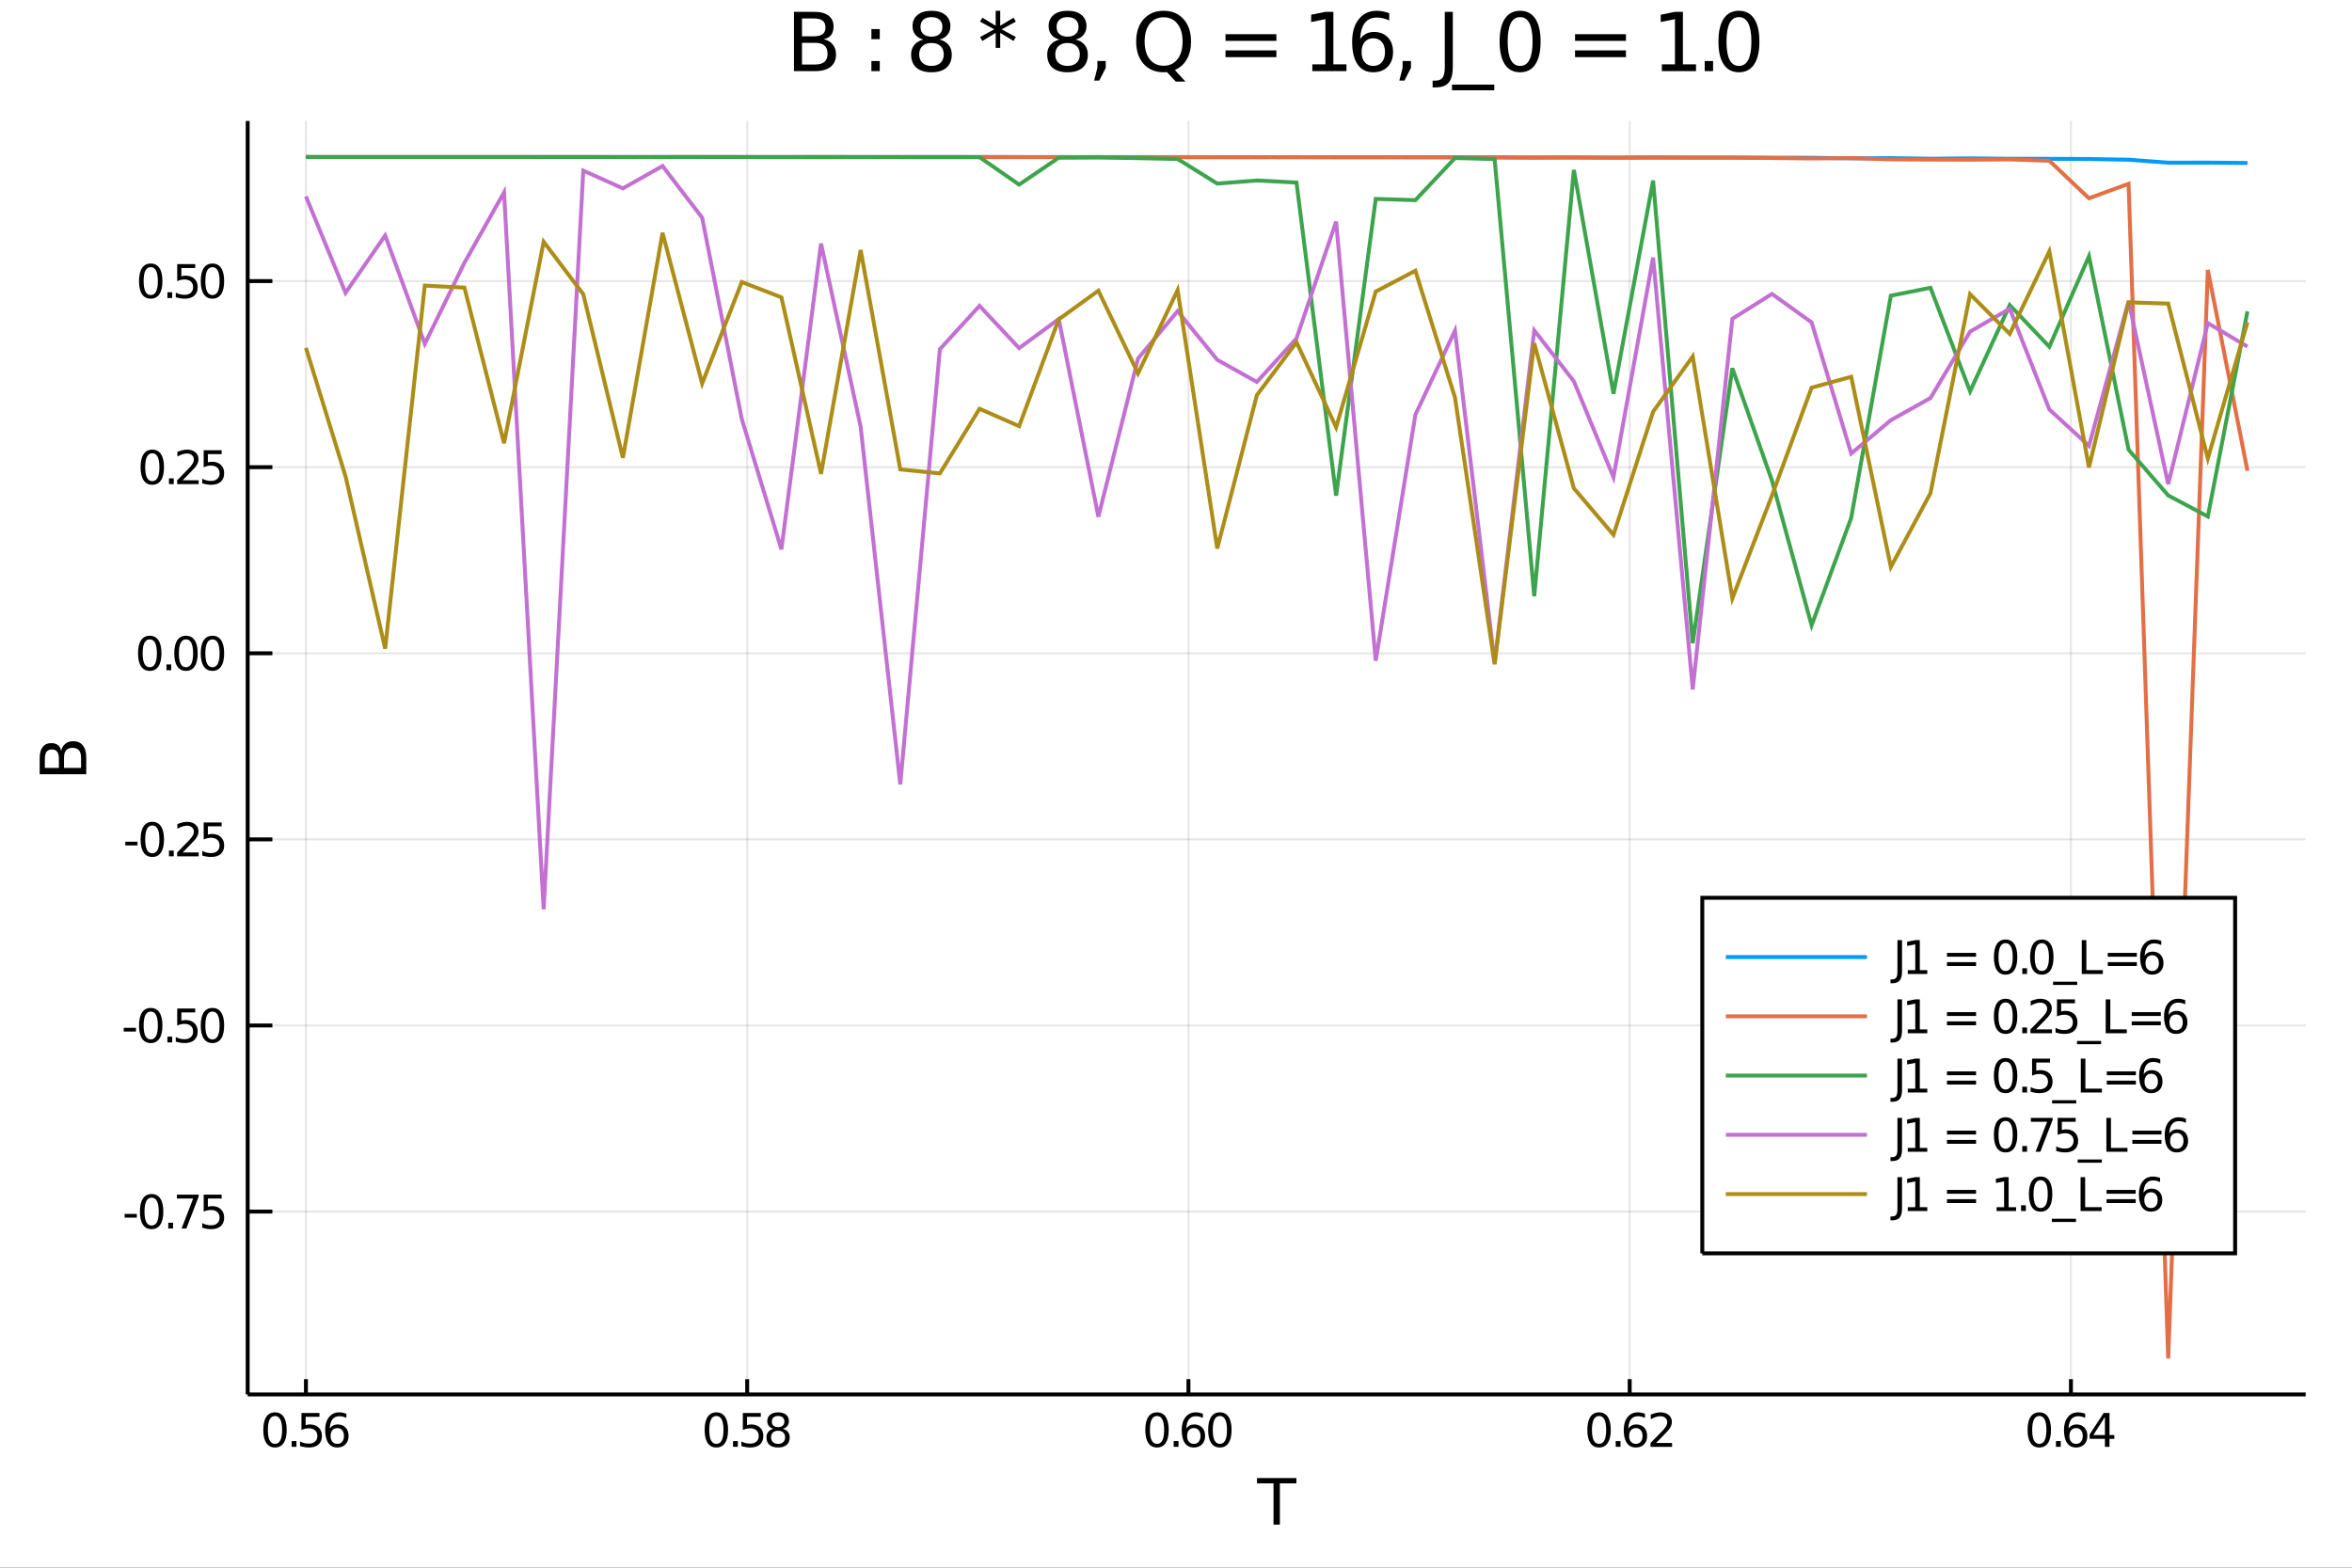 <?xml version="1.0" encoding="utf-8"?>
<svg xmlns="http://www.w3.org/2000/svg" xmlns:xlink="http://www.w3.org/1999/xlink" width="4800" height="3200" viewBox="0 0 19200 12800">
<rect x="0" y="0" width="19200" height="12800" fill="#333333" stroke="none"/>
<defs>
  <clipPath id="clip7500">
    <rect x="0" y="0" width="19200" height="12800"/>
  </clipPath>
</defs>
<path clip-path="url(#clip7500)" d="
M0 12800 L19200 12800 L19200 0 L0 0  Z
  " fill="#ffffff" fill-rule="evenodd" fill-opacity="1"/>
<defs>
  <clipPath id="clip7501">
    <rect x="3840" y="0" width="13441" height="12800"/>
  </clipPath>
</defs>
<path clip-path="url(#clip7500)" d="
M2021.89 11385.4 L18822 11385.4 L18822 987.777 L2021.89 987.777  Z
  " fill="#ffffff" fill-rule="evenodd" fill-opacity="1"/>
<defs>
  <clipPath id="clip7502">
    <rect x="2021" y="987" width="16801" height="10399"/>
  </clipPath>
</defs>
<polyline clip-path="url(#clip7502)" style="stroke:#000000; stroke-width:16; stroke-opacity:0.1; fill:none" points="
  2497.37,11385.4 2497.37,987.777 
  "/>
<polyline clip-path="url(#clip7502)" style="stroke:#000000; stroke-width:16; stroke-opacity:0.1; fill:none" points="
  6099.46,11385.4 6099.46,987.777 
  "/>
<polyline clip-path="url(#clip7502)" style="stroke:#000000; stroke-width:16; stroke-opacity:0.1; fill:none" points="
  9701.55,11385.4 9701.55,987.777 
  "/>
<polyline clip-path="url(#clip7502)" style="stroke:#000000; stroke-width:16; stroke-opacity:0.1; fill:none" points="
  13303.6,11385.4 13303.6,987.777 
  "/>
<polyline clip-path="url(#clip7502)" style="stroke:#000000; stroke-width:16; stroke-opacity:0.1; fill:none" points="
  16905.7,11385.4 16905.7,987.777 
  "/>
<polyline clip-path="url(#clip7502)" style="stroke:#000000; stroke-width:16; stroke-opacity:0.1; fill:none" points="
  2021.89,9892.36 18822,9892.36 
  "/>
<polyline clip-path="url(#clip7502)" style="stroke:#000000; stroke-width:16; stroke-opacity:0.1; fill:none" points="
  2021.89,8372.89 18822,8372.89 
  "/>
<polyline clip-path="url(#clip7502)" style="stroke:#000000; stroke-width:16; stroke-opacity:0.1; fill:none" points="
  2021.89,6853.43 18822,6853.43 
  "/>
<polyline clip-path="url(#clip7502)" style="stroke:#000000; stroke-width:16; stroke-opacity:0.1; fill:none" points="
  2021.89,5333.96 18822,5333.96 
  "/>
<polyline clip-path="url(#clip7502)" style="stroke:#000000; stroke-width:16; stroke-opacity:0.1; fill:none" points="
  2021.89,3814.49 18822,3814.49 
  "/>
<polyline clip-path="url(#clip7502)" style="stroke:#000000; stroke-width:16; stroke-opacity:0.1; fill:none" points="
  2021.89,2295.03 18822,2295.03 
  "/>
<polyline clip-path="url(#clip7500)" style="stroke:#000000; stroke-width:32; stroke-opacity:1; fill:none" points="
  2021.89,11385.4 18822,11385.4 
  "/>
<polyline clip-path="url(#clip7500)" style="stroke:#000000; stroke-width:32; stroke-opacity:1; fill:none" points="
  2021.89,11385.4 2021.89,987.777 
  "/>
<polyline clip-path="url(#clip7500)" style="stroke:#000000; stroke-width:32; stroke-opacity:1; fill:none" points="
  2497.37,11385.4 2497.37,11260.7 
  "/>
<polyline clip-path="url(#clip7500)" style="stroke:#000000; stroke-width:32; stroke-opacity:1; fill:none" points="
  6099.46,11385.4 6099.46,11260.7 
  "/>
<polyline clip-path="url(#clip7500)" style="stroke:#000000; stroke-width:32; stroke-opacity:1; fill:none" points="
  9701.55,11385.4 9701.55,11260.7 
  "/>
<polyline clip-path="url(#clip7500)" style="stroke:#000000; stroke-width:32; stroke-opacity:1; fill:none" points="
  13303.6,11385.4 13303.6,11260.7 
  "/>
<polyline clip-path="url(#clip7500)" style="stroke:#000000; stroke-width:32; stroke-opacity:1; fill:none" points="
  16905.7,11385.4 16905.7,11260.7 
  "/>
<polyline clip-path="url(#clip7500)" style="stroke:#000000; stroke-width:32; stroke-opacity:1; fill:none" points="
  2021.89,9892.36 2223.49,9892.36 
  "/>
<polyline clip-path="url(#clip7500)" style="stroke:#000000; stroke-width:32; stroke-opacity:1; fill:none" points="
  2021.89,8372.89 2223.49,8372.89 
  "/>
<polyline clip-path="url(#clip7500)" style="stroke:#000000; stroke-width:32; stroke-opacity:1; fill:none" points="
  2021.89,6853.43 2223.49,6853.43 
  "/>
<polyline clip-path="url(#clip7500)" style="stroke:#000000; stroke-width:32; stroke-opacity:1; fill:none" points="
  2021.89,5333.96 2223.49,5333.96 
  "/>
<polyline clip-path="url(#clip7500)" style="stroke:#000000; stroke-width:32; stroke-opacity:1; fill:none" points="
  2021.89,3814.49 2223.49,3814.49 
  "/>
<polyline clip-path="url(#clip7500)" style="stroke:#000000; stroke-width:32; stroke-opacity:1; fill:none" points="
  2021.89,2295.03 2223.49,2295.03 
  "/>
<path clip-path="url(#clip7500)" d="M 0 0 M2244.78 11561.4 Q2215.89 11561.4 2201.26 11589.9 Q2186.81 11618.2 2186.81 11675.3 Q2186.81 11732.1 2201.26 11760.6 Q2215.89 11789 2244.78 11789 Q2273.85 11789 2288.29 11760.6 Q2302.92 11732.1 2302.92 11675.3 Q2302.92 11618.2 2288.29 11589.9 Q2273.85 11561.4 2244.78 11561.4 M2244.78 11531.7 Q2291.26 11531.7 2315.7 11568.6 Q2340.33 11605.3 2340.33 11675.3 Q2340.33 11745.1 2315.7 11781.9 Q2291.26 11818.6 2244.78 11818.6 Q2198.3 11818.6 2173.67 11781.9 Q2149.22 11745.1 2149.22 11675.3 Q2149.22 11605.3 2173.67 11568.6 Q2198.3 11531.7 2244.78 11531.7 Z" fill="#000000" fill-rule="evenodd" fill-opacity="1" /><path clip-path="url(#clip7500)" d="M 0 0 M2380.89 11766.2 L2419.96 11766.2 L2419.96 11813.2 L2380.89 11813.2 L2380.89 11766.2 Z" fill="#000000" fill-rule="evenodd" fill-opacity="1" /><path clip-path="url(#clip7500)" d="M 0 0 M2460.89 11536.7 L2607.74 11536.7 L2607.74 11568.2 L2495.15 11568.2 L2495.15 11636 Q2503.29 11633.2 2511.44 11631.9 Q2519.59 11630.4 2527.74 11630.4 Q2574.03 11630.4 2601.07 11655.8 Q2628.11 11681.2 2628.11 11724.5 Q2628.11 11769.1 2600.33 11794 Q2572.55 11818.6 2522 11818.6 Q2504.59 11818.6 2486.44 11815.6 Q2468.48 11812.7 2449.22 11806.7 L2449.22 11769.1 Q2465.89 11778.2 2483.66 11782.7 Q2501.44 11787.1 2521.26 11787.1 Q2553.29 11787.1 2572 11770.3 Q2590.7 11753.4 2590.7 11724.5 Q2590.7 11695.6 2572 11678.8 Q2553.29 11661.9 2521.26 11661.9 Q2506.26 11661.9 2491.26 11665.3 Q2476.44 11668.6 2460.89 11675.6 L2460.89 11536.7 Z" fill="#000000" fill-rule="evenodd" fill-opacity="1" /><path clip-path="url(#clip7500)" d="M 0 0 M2753.29 11660.1 Q2728.11 11660.1 2713.29 11677.3 Q2698.66 11694.5 2698.66 11724.5 Q2698.66 11754.3 2713.29 11771.7 Q2728.11 11789 2753.29 11789 Q2778.48 11789 2793.11 11771.7 Q2807.92 11754.3 2807.92 11724.5 Q2807.92 11694.5 2793.11 11677.3 Q2778.48 11660.1 2753.29 11660.1 M2827.55 11542.8 L2827.55 11576.9 Q2813.48 11570.3 2799.03 11566.7 Q2784.77 11563.2 2770.7 11563.2 Q2733.66 11563.2 2714.03 11588.2 Q2694.59 11613.2 2691.81 11663.8 Q2702.74 11647.7 2719.22 11639.1 Q2735.7 11630.4 2755.51 11630.4 Q2797.18 11630.4 2821.25 11655.8 Q2845.51 11681 2845.51 11724.5 Q2845.51 11767.1 2820.33 11792.8 Q2795.14 11818.6 2753.29 11818.6 Q2705.33 11818.6 2679.96 11781.9 Q2654.59 11745.1 2654.59 11675.3 Q2654.59 11609.7 2685.7 11570.8 Q2716.81 11531.7 2769.22 11531.7 Q2783.29 11531.7 2797.55 11534.5 Q2812 11537.3 2827.55 11542.8 Z" fill="#000000" fill-rule="evenodd" fill-opacity="1" /><path clip-path="url(#clip7500)" d="M 0 0 M5847.89 11561.4 Q5819 11561.4 5804.37 11589.9 Q5789.92 11618.2 5789.92 11675.3 Q5789.92 11732.1 5804.37 11760.6 Q5819 11789 5847.89 11789 Q5876.96 11789 5891.41 11760.6 Q5906.03 11732.1 5906.03 11675.3 Q5906.03 11618.2 5891.41 11589.9 Q5876.96 11561.4 5847.89 11561.4 M5847.89 11531.7 Q5894.37 11531.7 5918.81 11568.6 Q5943.44 11605.3 5943.44 11675.3 Q5943.44 11745.1 5918.81 11781.9 Q5894.37 11818.6 5847.89 11818.6 Q5801.41 11818.6 5776.78 11781.9 Q5752.33 11745.1 5752.33 11675.3 Q5752.33 11605.3 5776.78 11568.6 Q5801.41 11531.7 5847.89 11531.7 Z" fill="#000000" fill-rule="evenodd" fill-opacity="1" /><path clip-path="url(#clip7500)" d="M 0 0 M5984 11766.2 L6023.07 11766.2 L6023.07 11813.2 L5984 11813.2 L5984 11766.2 Z" fill="#000000" fill-rule="evenodd" fill-opacity="1" /><path clip-path="url(#clip7500)" d="M 0 0 M6064 11536.7 L6210.85 11536.7 L6210.85 11568.2 L6098.26 11568.2 L6098.26 11636 Q6106.4 11633.2 6114.55 11631.9 Q6122.7 11630.4 6130.85 11630.4 Q6177.14 11630.4 6204.18 11655.8 Q6231.22 11681.2 6231.22 11724.5 Q6231.22 11769.1 6203.44 11794 Q6175.66 11818.6 6125.11 11818.6 Q6107.7 11818.6 6089.55 11815.6 Q6071.59 11812.7 6052.33 11806.7 L6052.33 11769.1 Q6069 11778.2 6086.77 11782.7 Q6104.55 11787.1 6124.37 11787.1 Q6156.4 11787.1 6175.11 11770.3 Q6193.81 11753.4 6193.81 11724.5 Q6193.81 11695.6 6175.11 11678.8 Q6156.4 11661.9 6124.37 11661.9 Q6109.37 11661.9 6094.37 11665.3 Q6079.55 11668.6 6064 11675.6 L6064 11536.7 Z" fill="#000000" fill-rule="evenodd" fill-opacity="1" /><path clip-path="url(#clip7500)" d="M 0 0 M6351.77 11681.9 Q6325.11 11681.9 6309.74 11696.2 Q6294.55 11710.4 6294.55 11735.4 Q6294.55 11760.4 6309.74 11774.7 Q6325.11 11789 6351.77 11789 Q6378.44 11789 6393.81 11774.7 Q6409.18 11760.3 6409.18 11735.4 Q6409.18 11710.4 6393.81 11696.2 Q6378.62 11681.9 6351.77 11681.9 M6314.37 11666 Q6290.29 11660.1 6276.77 11643.6 Q6263.44 11627.1 6263.44 11603.4 Q6263.44 11570.3 6286.96 11551 Q6310.66 11531.7 6351.77 11531.7 Q6393.07 11531.7 6416.59 11551 Q6440.11 11570.3 6440.11 11603.4 Q6440.11 11627.1 6426.59 11643.6 Q6413.25 11660.1 6389.37 11666 Q6416.4 11672.3 6431.4 11690.6 Q6446.59 11709 6446.59 11735.4 Q6446.59 11775.6 6421.96 11797.1 Q6397.51 11818.6 6351.77 11818.6 Q6306.03 11818.6 6281.4 11797.1 Q6256.96 11775.6 6256.96 11735.4 Q6256.96 11709 6272.14 11690.6 Q6287.33 11672.3 6314.37 11666 M6300.66 11606.9 Q6300.66 11628.4 6314 11640.4 Q6327.51 11652.5 6351.77 11652.5 Q6375.85 11652.5 6389.37 11640.4 Q6403.07 11628.4 6403.07 11606.9 Q6403.07 11585.4 6389.37 11573.4 Q6375.85 11561.4 6351.77 11561.4 Q6327.51 11561.4 6314 11573.4 Q6300.66 11585.4 6300.66 11606.9 Z" fill="#000000" fill-rule="evenodd" fill-opacity="1" /><path clip-path="url(#clip7500)" d="M 0 0 M9444.98 11561.4 Q9416.09 11561.4 9401.46 11589.9 Q9387.02 11618.2 9387.02 11675.3 Q9387.02 11732.1 9401.46 11760.6 Q9416.09 11789 9444.98 11789 Q9474.05 11789 9488.5 11760.6 Q9503.13 11732.1 9503.13 11675.3 Q9503.13 11618.2 9488.5 11589.9 Q9474.05 11561.4 9444.98 11561.4 M9444.98 11531.7 Q9491.46 11531.7 9515.9 11568.6 Q9540.53 11605.3 9540.53 11675.3 Q9540.53 11745.1 9515.9 11781.9 Q9491.46 11818.6 9444.98 11818.6 Q9398.5 11818.6 9373.87 11781.9 Q9349.42 11745.1 9349.42 11675.3 Q9349.42 11605.3 9373.87 11568.6 Q9398.5 11531.7 9444.98 11531.7 Z" fill="#000000" fill-rule="evenodd" fill-opacity="1" /><path clip-path="url(#clip7500)" d="M 0 0 M9581.09 11766.2 L9620.16 11766.2 L9620.16 11813.2 L9581.09 11813.2 L9581.09 11766.2 Z" fill="#000000" fill-rule="evenodd" fill-opacity="1" /><path clip-path="url(#clip7500)" d="M 0 0 M9745.35 11660.1 Q9720.16 11660.1 9705.35 11677.3 Q9690.72 11694.5 9690.72 11724.5 Q9690.72 11754.3 9705.35 11771.7 Q9720.16 11789 9745.35 11789 Q9770.53 11789 9785.16 11771.7 Q9799.98 11754.3 9799.98 11724.5 Q9799.98 11694.5 9785.16 11677.3 Q9770.53 11660.1 9745.35 11660.1 M9819.61 11542.8 L9819.61 11576.9 Q9805.53 11570.3 9791.09 11566.7 Q9776.83 11563.2 9762.75 11563.2 Q9725.72 11563.2 9706.09 11588.2 Q9686.64 11613.2 9683.87 11663.8 Q9694.79 11647.7 9711.27 11639.1 Q9727.75 11630.4 9747.57 11630.4 Q9789.24 11630.4 9813.31 11655.8 Q9837.57 11681 9837.57 11724.5 Q9837.57 11767.1 9812.38 11792.8 Q9787.2 11818.6 9745.35 11818.6 Q9697.38 11818.6 9672.01 11781.9 Q9646.64 11745.1 9646.64 11675.3 Q9646.64 11609.7 9677.75 11570.8 Q9708.87 11531.7 9761.27 11531.7 Q9775.35 11531.7 9789.61 11534.5 Q9804.05 11537.3 9819.61 11542.8 Z" fill="#000000" fill-rule="evenodd" fill-opacity="1" /><path clip-path="url(#clip7500)" d="M 0 0 M9958.12 11561.4 Q9929.24 11561.4 9914.61 11589.9 Q9900.16 11618.2 9900.16 11675.3 Q9900.16 11732.1 9914.61 11760.6 Q9929.24 11789 9958.12 11789 Q9987.2 11789 10001.6 11760.6 Q10016.3 11732.1 10016.3 11675.3 Q10016.3 11618.2 10001.6 11589.9 Q9987.2 11561.4 9958.12 11561.4 M9958.12 11531.7 Q10004.6 11531.7 10029 11568.6 Q10053.7 11605.3 10053.7 11675.3 Q10053.7 11745.1 10029 11781.9 Q10004.6 11818.6 9958.12 11818.6 Q9911.64 11818.6 9887.01 11781.9 Q9862.57 11745.1 9862.57 11675.3 Q9862.57 11605.3 9887.01 11568.6 Q9911.64 11531.7 9958.12 11531.7 Z" fill="#000000" fill-rule="evenodd" fill-opacity="1" /><path clip-path="url(#clip7500)" d="M 0 0 M13053.5 11561.4 Q13024.6 11561.4 13009.9 11589.9 Q12995.5 11618.2 12995.5 11675.3 Q12995.5 11732.1 13009.9 11760.6 Q13024.6 11789 13053.5 11789 Q13082.5 11789 13097 11760.6 Q13111.6 11732.1 13111.6 11675.3 Q13111.6 11618.2 13097 11589.9 Q13082.5 11561.4 13053.5 11561.4 M13053.5 11531.7 Q13099.9 11531.7 13124.4 11568.6 Q13149 11605.3 13149 11675.3 Q13149 11745.1 13124.4 11781.9 Q13099.9 11818.6 13053.5 11818.6 Q13007 11818.6 12982.3 11781.9 Q12957.9 11745.1 12957.9 11675.3 Q12957.9 11605.3 12982.3 11568.6 Q13007 11531.7 13053.5 11531.7 Z" fill="#000000" fill-rule="evenodd" fill-opacity="1" /><path clip-path="url(#clip7500)" d="M 0 0 M13189.6 11766.2 L13228.6 11766.2 L13228.6 11813.2 L13189.6 11813.2 L13189.6 11766.2 Z" fill="#000000" fill-rule="evenodd" fill-opacity="1" /><path clip-path="url(#clip7500)" d="M 0 0 M13353.8 11660.1 Q13328.6 11660.1 13313.8 11677.3 Q13299.2 11694.5 13299.2 11724.5 Q13299.2 11754.3 13313.8 11771.7 Q13328.6 11789 13353.8 11789 Q13379 11789 13393.6 11771.7 Q13408.5 11754.3 13408.5 11724.5 Q13408.5 11694.5 13393.6 11677.3 Q13379 11660.1 13353.8 11660.1 M13428.1 11542.8 L13428.1 11576.9 Q13414 11570.3 13399.6 11566.7 Q13385.3 11563.2 13371.2 11563.2 Q13334.2 11563.2 13314.6 11588.2 Q13295.1 11613.2 13292.3 11663.8 Q13303.3 11647.7 13319.8 11639.1 Q13336.2 11630.4 13356 11630.4 Q13397.7 11630.4 13421.8 11655.8 Q13446 11681 13446 11724.5 Q13446 11767.1 13420.9 11792.8 Q13395.7 11818.6 13353.8 11818.6 Q13305.9 11818.6 13280.5 11781.9 Q13255.1 11745.1 13255.1 11675.3 Q13255.1 11609.7 13286.2 11570.8 Q13317.3 11531.7 13369.8 11531.7 Q13383.8 11531.7 13398.1 11534.5 Q13412.5 11537.3 13428.1 11542.8 Z" fill="#000000" fill-rule="evenodd" fill-opacity="1" /><path clip-path="url(#clip7500)" d="M 0 0 M13518.8 11781.7 L13649.4 11781.7 L13649.4 11813.2 L13473.8 11813.2 L13473.8 11781.7 Q13495.1 11759.7 13531.8 11722.7 Q13568.6 11685.4 13578.1 11674.7 Q13596 11654.5 13603.1 11640.6 Q13610.3 11626.5 13610.3 11613 Q13610.3 11591 13594.8 11577.1 Q13579.4 11563.2 13554.6 11563.2 Q13537 11563.2 13517.3 11569.3 Q13497.9 11575.4 13475.7 11587.8 L13475.7 11550.1 Q13498.3 11541 13517.9 11536.4 Q13537.5 11531.7 13553.8 11531.7 Q13596.8 11531.7 13622.3 11553.2 Q13647.9 11574.7 13647.9 11610.6 Q13647.9 11627.7 13641.4 11643 Q13635.1 11658.2 13618.3 11679 Q13613.6 11684.3 13588.8 11710.1 Q13564 11735.6 13518.8 11781.7 Z" fill="#000000" fill-rule="evenodd" fill-opacity="1" /><path clip-path="url(#clip7500)" d="M 0 0 M16647.2 11561.4 Q16618.3 11561.4 16603.7 11589.9 Q16589.3 11618.2 16589.3 11675.3 Q16589.3 11732.1 16603.7 11760.6 Q16618.3 11789 16647.2 11789 Q16676.3 11789 16690.7 11760.6 Q16705.4 11732.1 16705.4 11675.3 Q16705.4 11618.2 16690.7 11589.9 Q16676.3 11561.4 16647.2 11561.4 M16647.2 11531.7 Q16693.7 11531.7 16718.1 11568.6 Q16742.8 11605.3 16742.8 11675.3 Q16742.8 11745.1 16718.1 11781.9 Q16693.7 11818.6 16647.2 11818.6 Q16600.7 11818.6 16576.1 11781.9 Q16551.7 11745.1 16551.7 11675.3 Q16551.7 11605.3 16576.1 11568.6 Q16600.7 11531.7 16647.2 11531.7 Z" fill="#000000" fill-rule="evenodd" fill-opacity="1" /><path clip-path="url(#clip7500)" d="M 0 0 M16783.3 11766.2 L16822.4 11766.2 L16822.4 11813.2 L16783.3 11813.2 L16783.3 11766.2 Z" fill="#000000" fill-rule="evenodd" fill-opacity="1" /><path clip-path="url(#clip7500)" d="M 0 0 M16947.6 11660.1 Q16922.4 11660.1 16907.6 11677.3 Q16893 11694.5 16893 11724.5 Q16893 11754.3 16907.6 11771.7 Q16922.4 11789 16947.6 11789 Q16972.8 11789 16987.4 11771.7 Q17002.2 11754.3 17002.2 11724.5 Q17002.2 11694.5 16987.4 11677.3 Q16972.8 11660.1 16947.6 11660.1 M17021.8 11542.8 L17021.8 11576.9 Q17007.8 11570.3 16993.3 11566.7 Q16979.1 11563.2 16965 11563.2 Q16928 11563.2 16908.3 11588.2 Q16888.9 11613.2 16886.1 11663.8 Q16897 11647.7 16913.5 11639.1 Q16930 11630.4 16949.8 11630.4 Q16991.5 11630.4 17015.5 11655.8 Q17039.8 11681 17039.8 11724.5 Q17039.8 11767.1 17014.6 11792.8 Q16989.4 11818.6 16947.6 11818.6 Q16899.6 11818.6 16874.3 11781.9 Q16848.9 11745.1 16848.9 11675.3 Q16848.9 11609.7 16880 11570.8 Q16911.1 11531.7 16963.5 11531.7 Q16977.6 11531.7 16991.8 11534.5 Q17006.3 11537.3 17021.8 11542.8 Z" fill="#000000" fill-rule="evenodd" fill-opacity="1" /><path clip-path="url(#clip7500)" d="M 0 0 M17183.1 11569.3 L17088.7 11716.9 L17183.1 11716.9 L17183.1 11569.3 M17173.3 11536.7 L17220.4 11536.7 L17220.4 11716.9 L17259.8 11716.9 L17259.8 11748 L17220.4 11748 L17220.4 11813.2 L17183.1 11813.2 L17183.1 11748 L17058.3 11748 L17058.3 11711.9 L17173.3 11536.7 Z" fill="#000000" fill-rule="evenodd" fill-opacity="1" /><path clip-path="url(#clip7500)" d="M 0 0 M1017.3 9911.52 L1117.12 9911.52 L1117.12 9941.89 L1017.3 9941.89 L1017.3 9911.52 Z" fill="#000000" fill-rule="evenodd" fill-opacity="1" /><path clip-path="url(#clip7500)" d="M 0 0 M1237.67 9778.75 Q1208.78 9778.75 1194.15 9807.26 Q1179.71 9835.6 1179.71 9892.63 Q1179.71 9949.49 1194.15 9978 Q1208.78 10006.3 1237.67 10006.3 Q1266.75 10006.3 1281.19 9978 Q1295.82 9949.49 1295.82 9892.63 Q1295.82 9835.6 1281.19 9807.26 Q1266.75 9778.75 1237.67 9778.75 M1237.67 9749.12 Q1284.15 9749.12 1308.6 9785.97 Q1333.23 9822.63 1333.23 9892.63 Q1333.23 9962.45 1308.6 9999.3 Q1284.15 10036 1237.67 10036 Q1191.19 10036 1166.56 9999.3 Q1142.12 9962.45 1142.12 9892.63 Q1142.12 9822.63 1166.56 9785.97 Q1191.19 9749.12 1237.67 9749.12 Z" fill="#000000" fill-rule="evenodd" fill-opacity="1" /><path clip-path="url(#clip7500)" d="M 0 0 M1373.78 9983.56 L1412.86 9983.56 L1412.86 10030.6 L1373.78 10030.6 L1373.78 9983.56 Z" fill="#000000" fill-rule="evenodd" fill-opacity="1" /><path clip-path="url(#clip7500)" d="M 0 0 M1443.97 9754.12 L1621.74 9754.12 L1621.74 9770.04 L1521.37 10030.6 L1482.3 10030.6 L1576.74 9785.6 L1443.97 9785.6 L1443.97 9754.12 Z" fill="#000000" fill-rule="evenodd" fill-opacity="1" /><path clip-path="url(#clip7500)" d="M 0 0 M1662.67 9754.12 L1809.52 9754.12 L1809.52 9785.6 L1696.93 9785.6 L1696.93 9853.38 Q1705.08 9850.6 1713.23 9849.3 Q1721.37 9847.82 1729.52 9847.82 Q1775.82 9847.82 1802.85 9873.19 Q1829.89 9898.56 1829.89 9941.89 Q1829.89 9986.52 1802.11 10011.3 Q1774.34 10036 1723.78 10036 Q1706.37 10036 1688.23 10033 Q1670.26 10030 1651 10024.1 L1651 9986.52 Q1667.67 9995.6 1685.45 10000 Q1703.23 10004.5 1723.04 10004.5 Q1755.08 10004.5 1773.78 9987.63 Q1792.48 9970.78 1792.48 9941.89 Q1792.48 9913 1773.78 9896.15 Q1755.08 9879.3 1723.04 9879.3 Q1708.04 9879.3 1693.04 9882.63 Q1678.23 9885.97 1662.67 9893 L1662.67 9754.12 Z" fill="#000000" fill-rule="evenodd" fill-opacity="1" /><path clip-path="url(#clip7500)" d="M 0 0 M1010.08 8392.06 L1109.9 8392.06 L1109.9 8422.43 L1010.08 8422.43 L1010.08 8392.06 Z" fill="#000000" fill-rule="evenodd" fill-opacity="1" /><path clip-path="url(#clip7500)" d="M 0 0 M1230.45 8259.28 Q1201.56 8259.28 1186.93 8287.8 Q1172.49 8316.13 1172.49 8373.17 Q1172.49 8430.02 1186.93 8458.54 Q1201.56 8486.87 1230.45 8486.87 Q1259.52 8486.87 1273.97 8458.54 Q1288.6 8430.02 1288.6 8373.17 Q1288.6 8316.13 1273.97 8287.8 Q1259.52 8259.28 1230.45 8259.28 M1230.45 8229.65 Q1276.93 8229.65 1301.38 8266.5 Q1326.01 8303.17 1326.01 8373.17 Q1326.01 8442.98 1301.38 8479.83 Q1276.93 8516.5 1230.45 8516.5 Q1183.97 8516.5 1159.34 8479.83 Q1134.9 8442.98 1134.9 8373.17 Q1134.9 8303.17 1159.34 8266.5 Q1183.97 8229.65 1230.45 8229.65 Z" fill="#000000" fill-rule="evenodd" fill-opacity="1" /><path clip-path="url(#clip7500)" d="M 0 0 M1366.56 8464.09 L1405.63 8464.09 L1405.63 8511.13 L1366.56 8511.13 L1366.56 8464.09 Z" fill="#000000" fill-rule="evenodd" fill-opacity="1" /><path clip-path="url(#clip7500)" d="M 0 0 M1446.56 8234.65 L1593.41 8234.65 L1593.41 8266.13 L1480.82 8266.13 L1480.82 8333.91 Q1488.97 8331.13 1497.12 8329.84 Q1505.26 8328.35 1513.41 8328.35 Q1559.71 8328.35 1586.74 8353.72 Q1613.78 8379.09 1613.78 8422.43 Q1613.78 8467.06 1586 8491.87 Q1558.23 8516.5 1507.67 8516.5 Q1490.26 8516.5 1472.12 8513.54 Q1454.15 8510.58 1434.89 8504.65 L1434.89 8467.06 Q1451.56 8476.13 1469.34 8480.58 Q1487.12 8485.02 1506.93 8485.02 Q1538.97 8485.02 1557.67 8468.17 Q1576.37 8451.32 1576.37 8422.43 Q1576.37 8393.54 1557.67 8376.69 Q1538.97 8359.84 1506.93 8359.84 Q1491.93 8359.84 1476.93 8363.17 Q1462.12 8366.5 1446.56 8373.54 L1446.56 8234.65 Z" fill="#000000" fill-rule="evenodd" fill-opacity="1" /><path clip-path="url(#clip7500)" d="M 0 0 M1734.34 8259.28 Q1705.45 8259.28 1690.82 8287.8 Q1676.37 8316.13 1676.37 8373.17 Q1676.37 8430.02 1690.82 8458.54 Q1705.45 8486.87 1734.34 8486.87 Q1763.41 8486.87 1777.85 8458.54 Q1792.48 8430.02 1792.48 8373.17 Q1792.48 8316.13 1777.85 8287.8 Q1763.41 8259.28 1734.34 8259.28 M1734.34 8229.65 Q1780.82 8229.65 1805.26 8266.5 Q1829.89 8303.17 1829.89 8373.17 Q1829.89 8442.98 1805.26 8479.83 Q1780.82 8516.5 1734.34 8516.5 Q1687.86 8516.5 1663.23 8479.83 Q1638.78 8442.98 1638.78 8373.17 Q1638.78 8303.17 1663.23 8266.5 Q1687.86 8229.65 1734.34 8229.65 Z" fill="#000000" fill-rule="evenodd" fill-opacity="1" /><path clip-path="url(#clip7500)" d="M 0 0 M1022.86 6872.59 L1122.67 6872.59 L1122.67 6902.96 L1022.86 6902.96 L1022.86 6872.59 Z" fill="#000000" fill-rule="evenodd" fill-opacity="1" /><path clip-path="url(#clip7500)" d="M 0 0 M1243.23 6739.81 Q1214.34 6739.81 1199.71 6768.33 Q1185.27 6796.67 1185.27 6853.7 Q1185.27 6910.55 1199.71 6939.07 Q1214.34 6967.41 1243.23 6967.41 Q1272.3 6967.41 1286.75 6939.07 Q1301.38 6910.55 1301.38 6853.7 Q1301.38 6796.67 1286.75 6768.33 Q1272.3 6739.81 1243.23 6739.81 M1243.23 6710.19 Q1289.71 6710.19 1314.15 6747.04 Q1338.78 6783.7 1338.78 6853.7 Q1338.78 6923.52 1314.15 6960.37 Q1289.71 6997.04 1243.23 6997.04 Q1196.75 6997.04 1172.12 6960.37 Q1147.67 6923.52 1147.67 6853.7 Q1147.67 6783.7 1172.12 6747.04 Q1196.75 6710.19 1243.23 6710.19 Z" fill="#000000" fill-rule="evenodd" fill-opacity="1" /><path clip-path="url(#clip7500)" d="M 0 0 M1379.34 6944.63 L1418.41 6944.63 L1418.41 6991.67 L1379.34 6991.67 L1379.34 6944.63 Z" fill="#000000" fill-rule="evenodd" fill-opacity="1" /><path clip-path="url(#clip7500)" d="M 0 0 M1491.19 6960.18 L1621.74 6960.18 L1621.74 6991.67 L1446.19 6991.67 L1446.19 6960.18 Q1467.49 6938.15 1504.15 6901.11 Q1541 6863.89 1550.45 6853.15 Q1568.41 6832.96 1575.45 6819.07 Q1582.67 6805 1582.67 6791.48 Q1582.67 6769.44 1567.12 6755.56 Q1551.75 6741.67 1526.93 6741.67 Q1509.34 6741.67 1489.71 6747.78 Q1470.26 6753.89 1448.04 6766.3 L1448.04 6728.52 Q1470.63 6719.44 1490.26 6714.81 Q1509.89 6710.19 1526.19 6710.19 Q1569.15 6710.19 1594.71 6731.67 Q1620.26 6753.15 1620.26 6789.07 Q1620.26 6806.11 1613.78 6821.48 Q1607.49 6836.67 1590.63 6857.41 Q1586 6862.78 1561.19 6888.52 Q1536.37 6914.07 1491.19 6960.18 Z" fill="#000000" fill-rule="evenodd" fill-opacity="1" /><path clip-path="url(#clip7500)" d="M 0 0 M1662.67 6715.19 L1809.52 6715.19 L1809.52 6746.67 L1696.93 6746.67 L1696.93 6814.44 Q1705.08 6811.67 1713.23 6810.37 Q1721.37 6808.89 1729.52 6808.89 Q1775.82 6808.89 1802.85 6834.26 Q1829.89 6859.63 1829.89 6902.96 Q1829.89 6947.59 1802.11 6972.41 Q1774.34 6997.04 1723.78 6997.04 Q1706.37 6997.04 1688.23 6994.07 Q1670.26 6991.11 1651 6985.18 L1651 6947.59 Q1667.67 6956.67 1685.45 6961.11 Q1703.23 6965.55 1723.04 6965.55 Q1755.08 6965.55 1773.78 6948.7 Q1792.48 6931.85 1792.48 6902.96 Q1792.48 6874.07 1773.78 6857.22 Q1755.08 6840.37 1723.04 6840.37 Q1708.04 6840.37 1693.04 6843.7 Q1678.23 6847.04 1662.67 6854.07 L1662.67 6715.19 Z" fill="#000000" fill-rule="evenodd" fill-opacity="1" /><path clip-path="url(#clip7500)" d="M 0 0 M1222.49 5220.35 Q1193.6 5220.35 1178.97 5248.87 Q1164.52 5277.2 1164.52 5334.24 Q1164.52 5391.09 1178.97 5419.61 Q1193.6 5447.94 1222.49 5447.94 Q1251.56 5447.94 1266.01 5419.61 Q1280.64 5391.09 1280.64 5334.24 Q1280.64 5277.2 1266.01 5248.87 Q1251.56 5220.35 1222.49 5220.35 M1222.49 5190.72 Q1268.97 5190.72 1293.41 5227.57 Q1318.04 5264.24 1318.04 5334.24 Q1318.04 5404.05 1293.41 5440.9 Q1268.97 5477.57 1222.49 5477.57 Q1176.01 5477.57 1151.38 5440.9 Q1126.93 5404.05 1126.93 5334.24 Q1126.93 5264.24 1151.38 5227.57 Q1176.01 5190.72 1222.49 5190.72 Z" fill="#000000" fill-rule="evenodd" fill-opacity="1" /><path clip-path="url(#clip7500)" d="M 0 0 M1358.6 5425.16 L1397.67 5425.16 L1397.67 5472.2 L1358.6 5472.2 L1358.6 5425.16 Z" fill="#000000" fill-rule="evenodd" fill-opacity="1" /><path clip-path="url(#clip7500)" d="M 0 0 M1518.23 5220.35 Q1489.34 5220.35 1474.71 5248.87 Q1460.26 5277.2 1460.26 5334.24 Q1460.26 5391.09 1474.71 5419.61 Q1489.34 5447.94 1518.23 5447.94 Q1547.3 5447.94 1561.74 5419.61 Q1576.37 5391.09 1576.37 5334.24 Q1576.37 5277.2 1561.74 5248.87 Q1547.3 5220.35 1518.23 5220.35 M1518.23 5190.72 Q1564.71 5190.72 1589.15 5227.57 Q1613.78 5264.24 1613.78 5334.24 Q1613.78 5404.05 1589.15 5440.9 Q1564.71 5477.57 1518.23 5477.57 Q1471.75 5477.57 1447.12 5440.9 Q1422.67 5404.05 1422.67 5334.24 Q1422.67 5264.24 1447.12 5227.57 Q1471.75 5190.72 1518.23 5190.72 Z" fill="#000000" fill-rule="evenodd" fill-opacity="1" /><path clip-path="url(#clip7500)" d="M 0 0 M1734.34 5220.35 Q1705.45 5220.35 1690.82 5248.87 Q1676.37 5277.2 1676.37 5334.24 Q1676.37 5391.09 1690.82 5419.61 Q1705.45 5447.94 1734.34 5447.94 Q1763.41 5447.94 1777.85 5419.61 Q1792.48 5391.09 1792.48 5334.24 Q1792.48 5277.2 1777.85 5248.87 Q1763.41 5220.35 1734.34 5220.35 M1734.34 5190.72 Q1780.82 5190.72 1805.26 5227.57 Q1829.89 5264.24 1829.89 5334.24 Q1829.89 5404.05 1805.26 5440.9 Q1780.82 5477.57 1734.34 5477.57 Q1687.86 5477.57 1663.23 5440.9 Q1638.78 5404.05 1638.78 5334.24 Q1638.78 5264.24 1663.23 5227.57 Q1687.86 5190.72 1734.34 5190.72 Z" fill="#000000" fill-rule="evenodd" fill-opacity="1" /><path clip-path="url(#clip7500)" d="M 0 0 M1243.23 3700.88 Q1214.34 3700.88 1199.71 3729.4 Q1185.27 3757.73 1185.27 3814.77 Q1185.27 3871.62 1199.71 3900.14 Q1214.34 3928.47 1243.23 3928.47 Q1272.3 3928.47 1286.75 3900.14 Q1301.38 3871.62 1301.38 3814.77 Q1301.38 3757.73 1286.75 3729.4 Q1272.3 3700.88 1243.23 3700.88 M1243.23 3671.25 Q1289.71 3671.25 1314.15 3708.11 Q1338.78 3744.77 1338.78 3814.77 Q1338.78 3884.59 1314.15 3921.44 Q1289.71 3958.1 1243.23 3958.1 Q1196.75 3958.1 1172.12 3921.44 Q1147.67 3884.59 1147.67 3814.77 Q1147.67 3744.77 1172.12 3708.11 Q1196.75 3671.25 1243.23 3671.25 Z" fill="#000000" fill-rule="evenodd" fill-opacity="1" /><path clip-path="url(#clip7500)" d="M 0 0 M1379.34 3905.7 L1418.41 3905.7 L1418.41 3952.73 L1379.34 3952.73 L1379.34 3905.7 Z" fill="#000000" fill-rule="evenodd" fill-opacity="1" /><path clip-path="url(#clip7500)" d="M 0 0 M1491.19 3921.25 L1621.74 3921.25 L1621.74 3952.73 L1446.19 3952.73 L1446.19 3921.25 Q1467.49 3899.22 1504.15 3862.18 Q1541 3824.96 1550.45 3814.22 Q1568.41 3794.03 1575.45 3780.14 Q1582.67 3766.07 1582.67 3752.55 Q1582.67 3730.51 1567.12 3716.62 Q1551.75 3702.73 1526.93 3702.73 Q1509.34 3702.73 1489.71 3708.85 Q1470.26 3714.96 1448.04 3727.36 L1448.04 3689.59 Q1470.63 3680.51 1490.26 3675.88 Q1509.89 3671.25 1526.19 3671.25 Q1569.15 3671.25 1594.71 3692.73 Q1620.26 3714.22 1620.26 3750.14 Q1620.26 3767.18 1613.78 3782.55 Q1607.49 3797.73 1590.63 3818.47 Q1586 3823.85 1561.19 3849.59 Q1536.37 3875.14 1491.19 3921.25 Z" fill="#000000" fill-rule="evenodd" fill-opacity="1" /><path clip-path="url(#clip7500)" d="M 0 0 M1662.67 3676.25 L1809.52 3676.25 L1809.52 3707.73 L1696.93 3707.73 L1696.93 3775.51 Q1705.08 3772.73 1713.23 3771.44 Q1721.37 3769.96 1729.52 3769.96 Q1775.82 3769.96 1802.85 3795.33 Q1829.89 3820.7 1829.89 3864.03 Q1829.89 3908.66 1802.11 3933.47 Q1774.34 3958.1 1723.78 3958.1 Q1706.37 3958.1 1688.23 3955.14 Q1670.26 3952.18 1651 3946.25 L1651 3908.66 Q1667.67 3917.73 1685.45 3922.18 Q1703.23 3926.62 1723.04 3926.62 Q1755.08 3926.62 1773.78 3909.77 Q1792.48 3892.92 1792.48 3864.03 Q1792.48 3835.14 1773.78 3818.29 Q1755.08 3801.44 1723.04 3801.44 Q1708.04 3801.44 1693.04 3804.77 Q1678.23 3808.1 1662.67 3815.14 L1662.67 3676.25 Z" fill="#000000" fill-rule="evenodd" fill-opacity="1" /><path clip-path="url(#clip7500)" d="M 0 0 M1230.45 2181.42 Q1201.56 2181.42 1186.93 2209.94 Q1172.49 2238.27 1172.49 2295.31 Q1172.49 2352.16 1186.93 2380.68 Q1201.56 2409.01 1230.45 2409.01 Q1259.52 2409.01 1273.97 2380.68 Q1288.6 2352.16 1288.6 2295.31 Q1288.6 2238.27 1273.97 2209.94 Q1259.52 2181.42 1230.45 2181.42 M1230.45 2151.79 Q1276.93 2151.79 1301.38 2188.64 Q1326.01 2225.31 1326.01 2295.31 Q1326.01 2365.12 1301.38 2401.97 Q1276.93 2438.64 1230.45 2438.64 Q1183.97 2438.64 1159.34 2401.97 Q1134.9 2365.12 1134.9 2295.31 Q1134.9 2225.31 1159.34 2188.64 Q1183.97 2151.79 1230.45 2151.79 Z" fill="#000000" fill-rule="evenodd" fill-opacity="1" /><path clip-path="url(#clip7500)" d="M 0 0 M1366.56 2386.23 L1405.63 2386.23 L1405.63 2433.27 L1366.56 2433.27 L1366.56 2386.23 Z" fill="#000000" fill-rule="evenodd" fill-opacity="1" /><path clip-path="url(#clip7500)" d="M 0 0 M1446.56 2156.79 L1593.41 2156.79 L1593.41 2188.27 L1480.82 2188.27 L1480.82 2256.05 Q1488.97 2253.27 1497.12 2251.97 Q1505.26 2250.49 1513.41 2250.49 Q1559.71 2250.49 1586.74 2275.86 Q1613.78 2301.23 1613.78 2344.56 Q1613.78 2389.19 1586 2414.01 Q1558.23 2438.64 1507.67 2438.64 Q1490.26 2438.64 1472.12 2435.68 Q1454.15 2432.71 1434.89 2426.79 L1434.89 2389.19 Q1451.56 2398.27 1469.34 2402.71 Q1487.12 2407.16 1506.93 2407.16 Q1538.97 2407.16 1557.67 2390.3 Q1576.37 2373.45 1576.37 2344.56 Q1576.37 2315.68 1557.67 2298.82 Q1538.97 2281.97 1506.93 2281.97 Q1491.93 2281.97 1476.93 2285.31 Q1462.12 2288.64 1446.56 2295.68 L1446.56 2156.79 Z" fill="#000000" fill-rule="evenodd" fill-opacity="1" /><path clip-path="url(#clip7500)" d="M 0 0 M1734.34 2181.42 Q1705.45 2181.42 1690.82 2209.94 Q1676.37 2238.27 1676.37 2295.31 Q1676.37 2352.16 1690.82 2380.68 Q1705.45 2409.01 1734.34 2409.01 Q1763.41 2409.01 1777.85 2380.68 Q1792.48 2352.16 1792.48 2295.31 Q1792.48 2238.27 1777.85 2209.94 Q1763.41 2181.42 1734.34 2181.42 M1734.34 2151.79 Q1780.82 2151.79 1805.26 2188.64 Q1829.89 2225.31 1829.89 2295.31 Q1829.89 2365.12 1805.26 2401.97 Q1780.82 2438.64 1734.34 2438.64 Q1687.86 2438.64 1663.23 2401.97 Q1638.78 2365.12 1638.78 2295.31 Q1638.78 2225.31 1663.23 2188.64 Q1687.86 2151.79 1734.34 2151.79 Z" fill="#000000" fill-rule="evenodd" fill-opacity="1" /><path clip-path="url(#clip7500)" d="M 0 0 M6546.87 349.544 L6546.87 526.812 L6651.87 526.812 Q6704.7 526.812 6729.98 505.099 Q6755.58 483.062 6755.58 438.016 Q6755.58 392.646 6729.98 371.257 Q6704.7 349.544 6651.87 349.544 L6546.87 349.544 M6546.87 150.564 L6546.87 296.397 L6643.77 296.397 Q6691.73 296.397 6715.07 278.573 Q6738.73 260.425 6738.73 223.48 Q6738.73 186.86 6715.07 168.712 Q6691.73 150.564 6643.77 150.564 L6546.87 150.564 M6481.41 96.768 L6648.63 96.768 Q6723.49 96.768 6764 127.879 Q6804.51 158.99 6804.51 216.351 Q6804.51 260.749 6783.77 286.998 Q6763.03 313.248 6722.85 319.73 Q6771.13 330.1 6797.71 363.155 Q6824.6 395.887 6824.6 445.146 Q6824.6 509.96 6780.53 545.284 Q6736.46 580.608 6655.11 580.608 L6481.41 580.608 L6481.41 96.768 Z" fill="#000000" fill-rule="evenodd" fill-opacity="1" /><path clip-path="url(#clip7500)" d="M 0 0 M7113.35 498.294 L7181.73 498.294 L7181.73 580.608 L7113.35 580.608 L7113.35 498.294 M7113.35 237.415 L7181.73 237.415 L7181.73 319.73 L7113.35 319.73 L7113.35 237.415 Z" fill="#000000" fill-rule="evenodd" fill-opacity="1" /><path clip-path="url(#clip7500)" d="M 0 0 M7603.67 350.841 Q7557.01 350.841 7530.11 375.794 Q7503.54 400.748 7503.54 444.498 Q7503.54 488.247 7530.11 513.201 Q7557.01 538.155 7603.67 538.155 Q7650.34 538.155 7677.24 513.201 Q7704.14 487.923 7704.14 444.498 Q7704.14 400.748 7677.24 375.794 Q7650.66 350.841 7603.67 350.841 M7538.21 322.97 Q7496.08 312.6 7472.43 283.758 Q7449.09 254.915 7449.09 213.434 Q7449.09 155.425 7490.25 121.722 Q7531.73 88.018 7603.67 88.018 Q7675.94 88.018 7717.1 121.722 Q7758.26 155.425 7758.26 213.434 Q7758.26 254.915 7734.6 283.758 Q7711.27 312.6 7669.46 322.97 Q7716.78 333.989 7743.03 366.072 Q7769.6 398.155 7769.6 444.498 Q7769.6 514.821 7726.5 552.414 Q7683.72 590.006 7603.67 590.006 Q7523.63 590.006 7480.53 552.414 Q7437.75 514.821 7437.75 444.498 Q7437.75 398.155 7464.32 366.072 Q7490.9 333.989 7538.21 322.97 M7514.23 219.591 Q7514.23 257.184 7537.56 278.249 Q7561.22 299.313 7603.67 299.313 Q7645.8 299.313 7669.46 278.249 Q7693.44 257.184 7693.44 219.591 Q7693.44 181.999 7669.46 160.934 Q7645.8 139.87 7603.67 139.87 Q7561.22 139.87 7537.56 160.934 Q7514.23 181.999 7514.23 219.591 Z" fill="#000000" fill-rule="evenodd" fill-opacity="1" /><path clip-path="url(#clip7500)" d="M 0 0 M8292.65 176.49 L8176.31 239.36 L8292.65 302.554 L8273.86 334.313 L8164.97 268.526 L8164.97 390.702 L8128.02 390.702 L8128.02 268.526 L8019.14 334.313 L8000.34 302.554 L8116.68 239.36 L8000.34 176.49 L8019.14 144.407 L8128.02 210.193 L8128.02 88.018 L8164.97 88.018 L8164.97 210.193 L8273.86 144.407 L8292.65 176.49 Z" fill="#000000" fill-rule="evenodd" fill-opacity="1" /><path clip-path="url(#clip7500)" d="M 0 0 M8714.59 350.841 Q8667.93 350.841 8641.03 375.794 Q8614.46 400.748 8614.46 444.498 Q8614.46 488.247 8641.03 513.201 Q8667.93 538.155 8714.59 538.155 Q8761.26 538.155 8788.16 513.201 Q8815.06 487.923 8815.06 444.498 Q8815.06 400.748 8788.16 375.794 Q8761.58 350.841 8714.59 350.841 M8649.13 322.97 Q8607 312.6 8583.35 283.758 Q8560.01 254.915 8560.01 213.434 Q8560.01 155.425 8601.17 121.722 Q8642.65 88.018 8714.59 88.018 Q8786.86 88.018 8828.02 121.722 Q8869.18 155.425 8869.18 213.434 Q8869.18 254.915 8845.52 283.758 Q8822.19 312.6 8780.38 322.97 Q8827.7 333.989 8853.95 366.072 Q8880.52 398.155 8880.52 444.498 Q8880.52 514.821 8837.42 552.414 Q8794.64 590.006 8714.59 590.006 Q8634.55 590.006 8591.45 552.414 Q8548.67 514.821 8548.67 444.498 Q8548.67 398.155 8575.24 366.072 Q8601.82 333.989 8649.13 322.97 M8625.15 219.591 Q8625.15 257.184 8648.48 278.249 Q8672.14 299.313 8714.59 299.313 Q8756.72 299.313 8780.38 278.249 Q8804.36 257.184 8804.36 219.591 Q8804.36 181.999 8780.38 160.934 Q8756.72 139.87 8714.59 139.87 Q8672.14 139.87 8648.48 160.934 Q8625.15 181.999 8625.15 219.591 Z" fill="#000000" fill-rule="evenodd" fill-opacity="1" /><path clip-path="url(#clip7500)" d="M 0 0 M8958.3 498.294 L9026.68 498.294 L9026.68 554.034 L8973.53 657.737 L8931.72 657.737 L8958.3 554.034 L8958.3 498.294 Z" fill="#000000" fill-rule="evenodd" fill-opacity="1" /><path clip-path="url(#clip7500)" d="M 0 0 M9499.17 141.166 Q9427.88 141.166 9385.75 194.314 Q9343.94 247.462 9343.94 339.174 Q9343.94 430.563 9385.75 483.71 Q9427.88 536.858 9499.17 536.858 Q9570.47 536.858 9611.95 483.71 Q9653.76 430.563 9653.76 339.174 Q9653.76 247.462 9611.95 194.314 Q9570.47 141.166 9499.17 141.166 M9590.89 571.858 L9677.09 666.163 L9598.02 666.163 L9526.4 588.71 Q9515.7 589.358 9509.87 589.682 Q9504.36 590.006 9499.17 590.006 Q9397.09 590.006 9335.84 521.951 Q9274.92 453.572 9274.92 339.174 Q9274.92 224.453 9335.84 156.397 Q9397.09 88.018 9499.17 88.018 Q9600.93 88.018 9661.86 156.397 Q9722.78 224.453 9722.78 339.174 Q9722.78 423.433 9688.76 483.386 Q9655.05 543.34 9590.89 571.858 Z" fill="#000000" fill-rule="evenodd" fill-opacity="1" /><path clip-path="url(#clip7500)" d="M 0 0 M10004.1 279.221 L10419.5 279.221 L10419.5 333.665 L10004.1 333.665 L10004.1 279.221 M10004.1 411.442 L10419.5 411.442 L10419.5 466.535 L10004.1 466.535 L10004.1 411.442 Z" fill="#000000" fill-rule="evenodd" fill-opacity="1" /><path clip-path="url(#clip7500)" d="M 0 0 M10712.8 525.516 L10819.8 525.516 L10819.8 156.397 L10703.4 179.731 L10703.4 120.101 L10819.1 96.768 L10884.6 96.768 L10884.6 525.516 L10991.5 525.516 L10991.5 580.608 L10712.8 580.608 L10712.8 525.516 Z" fill="#000000" fill-rule="evenodd" fill-opacity="1" /><path clip-path="url(#clip7500)" d="M 0 0 M11210.6 312.6 Q11166.5 312.6 11140.6 342.739 Q11115 372.878 11115 425.377 Q11115 477.553 11140.6 508.016 Q11166.5 538.155 11210.6 538.155 Q11254.7 538.155 11280.3 508.016 Q11306.2 477.553 11306.2 425.377 Q11306.2 372.878 11280.3 342.739 Q11254.7 312.6 11210.6 312.6 M11340.6 107.462 L11340.6 167.092 Q11315.9 155.425 11290.6 149.268 Q11265.7 143.11 11241.1 143.11 Q11176.2 143.11 11141.9 186.86 Q11107.9 230.61 11103 319.082 Q11122.1 290.887 11151 275.98 Q11179.8 260.749 11214.5 260.749 Q11287.4 260.749 11329.5 305.147 Q11372 349.22 11372 425.377 Q11372 499.914 11327.9 544.96 Q11283.8 590.006 11210.6 590.006 Q11126.7 590.006 11082.3 525.84 Q11037.9 461.349 11037.9 339.174 Q11037.9 224.453 11092.3 156.397 Q11146.8 88.018 11238.5 88.018 Q11263.1 88.018 11288.1 92.879 Q11313.3 97.74 11340.6 107.462 Z" fill="#000000" fill-rule="evenodd" fill-opacity="1" /><path clip-path="url(#clip7500)" d="M 0 0 M11449.8 498.294 L11518.1 498.294 L11518.1 554.034 L11465 657.737 L11423.2 657.737 L11449.8 554.034 L11449.8 498.294 Z" fill="#000000" fill-rule="evenodd" fill-opacity="1" /><path clip-path="url(#clip7500)" d="M 0 0 M11794.3 96.768 L11859.7 96.768 L11859.7 546.904 Q11859.7 634.404 11826.3 673.941 Q11793.3 713.478 11719.7 713.478 L11694.8 713.478 L11694.8 658.385 L11715.2 658.385 Q11758.6 658.385 11776.4 634.08 Q11794.3 609.775 11794.3 546.904 L11794.3 96.768 Z" fill="#000000" fill-rule="evenodd" fill-opacity="1" /><path clip-path="url(#clip7500)" d="M 0 0 M12198 690.793 L12198 737.135 L11853.2 737.135 L11853.2 690.793 L12198 690.793 Z" fill="#000000" fill-rule="evenodd" fill-opacity="1" /><path clip-path="url(#clip7500)" d="M 0 0 M12409 139.87 Q12358.5 139.87 12332.9 189.777 Q12307.6 239.36 12307.6 339.174 Q12307.6 438.664 12332.9 488.571 Q12358.5 538.155 12409 538.155 Q12459.9 538.155 12485.2 488.571 Q12510.8 438.664 12510.8 339.174 Q12510.8 239.36 12485.2 189.777 Q12459.9 139.87 12409 139.87 M12409 88.018 Q12490.4 88.018 12533.1 152.508 Q12576.2 216.675 12576.2 339.174 Q12576.2 461.349 12533.1 525.84 Q12490.4 590.006 12409 590.006 Q12327.7 590.006 12284.6 525.84 Q12241.8 461.349 12241.8 339.174 Q12241.8 216.675 12284.6 152.508 Q12327.7 88.018 12409 88.018 Z" fill="#000000" fill-rule="evenodd" fill-opacity="1" /><path clip-path="url(#clip7500)" d="M 0 0 M12857.5 279.221 L13273 279.221 L13273 333.665 L12857.5 333.665 L12857.5 279.221 M12857.5 411.442 L13273 411.442 L13273 466.535 L12857.5 466.535 L12857.5 411.442 Z" fill="#000000" fill-rule="evenodd" fill-opacity="1" /><path clip-path="url(#clip7500)" d="M 0 0 M13566.3 525.516 L13673.2 525.516 L13673.2 156.397 L13556.9 179.731 L13556.9 120.101 L13672.6 96.768 L13738 96.768 L13738 525.516 L13845 525.516 L13845 580.608 L13566.3 580.608 L13566.3 525.516 Z" fill="#000000" fill-rule="evenodd" fill-opacity="1" /><path clip-path="url(#clip7500)" d="M 0 0 M13916 498.294 L13984.3 498.294 L13984.3 580.608 L13916 580.608 L13916 498.294 Z" fill="#000000" fill-rule="evenodd" fill-opacity="1" /><path clip-path="url(#clip7500)" d="M 0 0 M14195.3 139.87 Q14144.8 139.87 14119.1 189.777 Q14093.9 239.36 14093.9 339.174 Q14093.9 438.664 14119.1 488.571 Q14144.8 538.155 14195.3 538.155 Q14246.2 538.155 14271.5 488.571 Q14297.1 438.664 14297.1 339.174 Q14297.1 239.36 14271.5 189.777 Q14246.2 139.87 14195.3 139.87 M14195.3 88.018 Q14276.6 88.018 14319.4 152.508 Q14362.5 216.675 14362.5 339.174 Q14362.5 461.349 14319.4 525.84 Q14276.6 590.006 14195.3 590.006 Q14114 590.006 14070.9 525.84 Q14028.1 461.349 14028.1 339.174 Q14028.1 216.675 14070.9 152.508 Q14114 88.018 14195.3 88.018 Z" fill="#000000" fill-rule="evenodd" fill-opacity="1" /><path clip-path="url(#clip7500)" d="M 0 0 M10261.2 12068.2 L10582.8 12068.2 L10582.8 12111.5 L10447.8 12111.5 L10447.8 12448.4 L10396.1 12448.4 L10396.1 12111.5 L10261.2 12111.5 L10261.2 12068.2 Z" fill="#000000" fill-rule="evenodd" fill-opacity="1" /><path clip-path="url(#clip7500)" d="M 0 0 M522.483 6270 L661.765 6270 L661.765 6187.5 Q661.765 6145.99 644.705 6126.13 Q627.39 6106.02 591.997 6106.02 Q556.349 6106.02 539.543 6126.13 Q522.483 6145.99 522.483 6187.5 L522.483 6270 M366.142 6270 L480.724 6270 L480.724 6193.86 Q480.724 6156.18 466.72 6137.85 Q452.461 6119.26 423.433 6119.26 Q394.66 6119.26 380.401 6137.85 Q366.142 6156.18 366.142 6193.86 L366.142 6270 M323.873 6321.43 L323.873 6190.05 Q323.873 6131.23 348.318 6099.4 Q372.762 6067.57 417.831 6067.57 Q452.715 6067.57 473.34 6083.87 Q493.965 6100.16 499.058 6131.74 Q507.206 6093.8 533.178 6072.92 Q558.895 6051.78 597.599 6051.78 Q648.524 6051.78 676.279 6086.41 Q704.033 6121.04 704.033 6184.95 L704.033 6321.43 L323.873 6321.43 Z" fill="#000000" fill-rule="evenodd" fill-opacity="1" /><polyline clip-path="url(#clip7502)" style="stroke:#009af9; stroke-width:32; stroke-opacity:1; fill:none" points="
  2497.37,1282.05 2820.82,1282.05 3144.27,1282.07 3467.73,1282.06 3791.18,1282.05 4114.63,1282.06 4438.09,1282.06 4761.54,1282.09 5084.99,1282.09 5408.45,1282.1 
  5731.9,1282.05 6055.35,1282.1 6378.81,1282.28 6702.26,1282.23 7025.71,1282.19 7349.16,1282.18 7672.62,1282.23 7996.07,1282.19 8319.52,1282.51 8642.98,1282.4 
  8966.43,1282.48 9289.88,1282.53 9613.34,1282.48 9936.79,1282.78 10260.2,1282.94 10583.7,1283.48 10907.1,1283.27 11230.6,1283.7 11554.1,1283.45 11877.5,1283.67 
  12201,1284.31 12524.4,1286.43 12847.9,1285.24 13171.3,1287.09 13494.8,1285.01 13818.2,1286.39 14141.7,1286.46 14465.1,1287.7 14788.6,1288.16 15112,1292.58 
  15435.5,1291.04 15758.9,1296 16082.4,1293.3 16405.9,1296.17 16729.3,1296.74 17052.8,1298.3 17376.2,1303.86 17699.7,1328.27 18023.1,1327.78 18346.6,1330.79 
  
  "/>
<polyline clip-path="url(#clip7502)" style="stroke:#e26f46; stroke-width:32; stroke-opacity:1; fill:none" points="
  2497.37,1282.07 2820.82,1282.06 3144.27,1282.06 3467.73,1282.05 3791.18,1282.06 4114.63,1282.06 4438.09,1282.06 4761.54,1282.14 5084.99,1282.1 5408.45,1282.46 
  5731.9,1282.16 6055.35,1282.07 6378.81,1282.16 6702.26,1282.24 7025.71,1282.09 7349.16,1282.36 7672.62,1282.22 7996.07,1282.32 8319.52,1282.41 8642.98,1282.56 
  8966.43,1282.37 9289.88,1282.71 9613.34,1283.29 9936.79,1283.2 10260.2,1283.35 10583.7,1282.8 10907.1,1283.85 11230.6,1283.79 11554.1,1284.41 11877.5,1284.85 
  12201,1285.48 12524.4,1286.43 12847.9,1285.94 13171.3,1287.71 13494.8,1286.9 13818.2,1287.21 14141.7,1287.21 14465.1,1289.99 14788.6,1293.97 15112,1290.84 
  15435.5,1301.46 15758.9,1303.07 16082.4,1303.93 16405.9,1301.59 16729.3,1312.54 17052.8,1618.98 17376.2,1500.81 17699.7,11091.2 18023.1,2203.87 18346.6,3843.86 
  
  "/>
<polyline clip-path="url(#clip7502)" style="stroke:#3da44d; stroke-width:32; stroke-opacity:1; fill:none" points="
  2497.37,1282.07 2820.82,1282.11 3144.27,1282.1 3467.73,1282.12 3791.18,1282.14 4114.63,1282.15 4438.09,1282.19 4761.54,1282.24 5084.99,1282.87 5408.45,1282.29 
  5731.9,1282.26 6055.35,1282.44 6378.81,1282.53 6702.26,1282.36 7025.71,1282.47 7349.16,1282.71 7672.62,1282.72 7996.07,1283.07 8319.52,1507.43 8642.98,1287.49 
  8966.43,1285.92 9289.88,1291.33 9613.34,1298.18 9936.79,1498.97 10260.2,1473.55 10583.7,1490.59 10907.1,4046.96 11230.6,1624.07 11554.1,1634.23 11877.5,1290.24 
  12201,1298.7 12524.4,4867.65 12847.9,1387.14 13171.3,3214.82 13494.8,1474.13 13818.2,5251.56 14141.7,3006.64 14465.1,3924.52 14788.6,5105.69 15112,4228.01 
  15435.5,2414.24 15758.9,2349.64 16082.4,3195.31 16405.9,2491 16729.3,2830.95 17052.8,2092.28 17376.2,3671.75 17699.7,4045.22 18023.1,4217.37 18346.6,2542.09 
  
  "/>
<polyline clip-path="url(#clip7502)" style="stroke:#c271d2; stroke-width:32; stroke-opacity:1; fill:none" points="
  2497.37,1603.87 2820.82,2390.59 3144.27,1922.58 3467.73,2807.27 3791.18,2145.46 4114.63,1570.88 4438.09,7424 4761.54,1393.21 5084.99,1538.29 5408.45,1355.24 
  5731.9,1777.84 6055.35,3420.8 6378.81,4485.47 6702.26,1988.64 7025.71,3484.6 7349.16,6404.36 7672.62,2850.95 7996.07,2497.13 8319.52,2842.39 8642.98,2605.04 
  8966.43,4218.98 9289.88,2927.59 9613.34,2540.36 9936.79,2938.04 10260.2,3118.63 10583.7,2763.15 10907.1,1809.33 11230.6,5394.96 11554.1,3386.28 11877.5,2698.99 
  12201,5413.05 12524.4,2697.49 12847.9,3113.21 13171.3,3896.63 13494.8,2102.79 13818.2,5628.66 14141.7,2602.99 14465.1,2399.87 14788.6,2632.15 15112,3703.02 
  15435.5,3430.59 15758.9,3249.81 16082.4,2707.89 16405.9,2520.64 16729.3,3342.95 17052.8,3640.81 17376.2,2458.17 17699.7,3953.2 18023.1,2637.92 18346.6,2830.18 
  
  "/>
<polyline clip-path="url(#clip7502)" style="stroke:#ac8d18; stroke-width:32; stroke-opacity:1; fill:none" points="
  2497.37,2840.33 2820.82,3889.52 3144.27,5296.14 3467.73,2331.94 3791.18,2348.29 4114.63,3619.03 4438.09,1974.12 4761.54,2402.63 5084.99,3737.83 5408.45,1901.53 
  5731.9,3131.5 6055.35,2302.69 6378.81,2427.57 6702.26,3869.2 7025.71,2040.84 7349.16,3832.6 7672.62,3865.2 7996.07,3337.6 8319.52,3479.76 8642.98,2607.26 
  8966.43,2373.51 9289.88,3049.28 9613.34,2368.2 9936.79,4478.11 10260.2,3226.16 10583.7,2794.1 10907.1,3489 11230.6,2380.57 11554.1,2210.41 11877.5,3245.8 
  12201,5423.8 12524.4,2802.39 12847.9,3986.72 13171.3,4366.86 13494.8,3361.72 13818.2,2910.1 14141.7,4885.68 14465.1,4045.83 14788.6,3165.3 15112,3076.42 
  15435.5,4629.45 15758.9,4026.47 16082.4,2401.64 16405.9,2726.29 16729.3,2052.17 17052.8,3816.11 17376.2,2468.64 17699.7,2478.91 18023.1,3743.42 18346.6,2631.75 
  
  "/>
<path clip-path="url(#clip7500)" d="
M13896.4 10233.4 L18246 10233.4 L18246 7330.4 L13896.4 7330.4  Z
  " fill="#ffffff" fill-rule="evenodd" fill-opacity="1"/>
<polyline clip-path="url(#clip7500)" style="stroke:#000000; stroke-width:32; stroke-opacity:1; fill:none" points="
  13896.4,10233.4 18246,10233.4 18246,7330.4 13896.4,7330.4 13896.4,10233.4 
  "/>
<polyline clip-path="url(#clip7500)" style="stroke:#009af9; stroke-width:32; stroke-opacity:1; fill:none" points="
  14088.4,7814.24 15240.4,7814.24 
  "/>
<path clip-path="url(#clip7500)" d="M 0 0 M15489.3 7676 L15526.7 7676 L15526.7 7933.22 Q15526.7 7983.22 15507.6 8005.81 Q15488.7 8028.4 15446.7 8028.4 L15432.4 8028.4 L15432.4 7996.92 L15444.1 7996.92 Q15468.9 7996.92 15479.1 7983.03 Q15489.3 7969.15 15489.3 7933.22 L15489.3 7676 Z" fill="#000000" fill-rule="evenodd" fill-opacity="1" /><path clip-path="url(#clip7500)" d="M 0 0 M15573.7 7921 L15634.8 7921 L15634.8 7710.07 L15568.4 7723.41 L15568.4 7689.33 L15634.5 7676 L15671.9 7676 L15671.9 7921 L15733 7921 L15733 7952.48 L15573.7 7952.48 L15573.7 7921 Z" fill="#000000" fill-rule="evenodd" fill-opacity="1" /><path clip-path="url(#clip7500)" d="M 0 0 M15893.7 7780.26 L16131.1 7780.26 L16131.1 7811.37 L15893.7 7811.37 L15893.7 7780.26 M15893.7 7855.81 L16131.1 7855.81 L16131.1 7887.29 L15893.7 7887.29 L15893.7 7855.81 Z" fill="#000000" fill-rule="evenodd" fill-opacity="1" /><path clip-path="url(#clip7500)" d="M 0 0 M16372.2 7700.63 Q16343.4 7700.63 16328.7 7729.15 Q16314.3 7757.48 16314.3 7814.52 Q16314.3 7871.37 16328.7 7899.89 Q16343.4 7928.22 16372.2 7928.22 Q16401.3 7928.22 16415.8 7899.89 Q16430.4 7871.37 16430.4 7814.52 Q16430.4 7757.48 16415.8 7729.15 Q16401.3 7700.63 16372.2 7700.63 M16372.2 7671 Q16418.7 7671 16443.2 7707.85 Q16467.8 7744.52 16467.8 7814.52 Q16467.8 7884.33 16443.2 7921.18 Q16418.7 7957.85 16372.2 7957.85 Q16325.8 7957.85 16301.1 7921.18 Q16276.7 7884.33 16276.7 7814.52 Q16276.7 7744.52 16301.1 7707.85 Q16325.8 7671 16372.2 7671 Z" fill="#000000" fill-rule="evenodd" fill-opacity="1" /><path clip-path="url(#clip7500)" d="M 0 0 M16508.4 7905.44 L16547.4 7905.44 L16547.4 7952.48 L16508.4 7952.48 L16508.4 7905.44 Z" fill="#000000" fill-rule="evenodd" fill-opacity="1" /><path clip-path="url(#clip7500)" d="M 0 0 M16668 7700.63 Q16639.1 7700.63 16624.5 7729.15 Q16610 7757.48 16610 7814.52 Q16610 7871.37 16624.5 7899.89 Q16639.1 7928.22 16668 7928.22 Q16697.1 7928.22 16711.5 7899.89 Q16726.1 7871.37 16726.1 7814.52 Q16726.1 7757.48 16711.5 7729.15 Q16697.1 7700.63 16668 7700.63 M16668 7671 Q16714.5 7671 16738.9 7707.85 Q16763.5 7744.52 16763.5 7814.52 Q16763.5 7884.33 16738.9 7921.18 Q16714.5 7957.85 16668 7957.85 Q16621.5 7957.85 16596.9 7921.18 Q16572.4 7884.33 16572.4 7814.52 Q16572.4 7744.52 16596.9 7707.85 Q16621.5 7671 16668 7671 Z" fill="#000000" fill-rule="evenodd" fill-opacity="1" /><path clip-path="url(#clip7500)" d="M 0 0 M16956.9 8015.44 L16956.9 8041.92 L16759.8 8041.92 L16759.8 8015.44 L16956.9 8015.44 Z" fill="#000000" fill-rule="evenodd" fill-opacity="1" /><path clip-path="url(#clip7500)" d="M 0 0 M16994.1 7676 L17031.5 7676 L17031.5 7921 L17166.1 7921 L17166.1 7952.48 L16994.1 7952.48 L16994.1 7676 Z" fill="#000000" fill-rule="evenodd" fill-opacity="1" /><path clip-path="url(#clip7500)" d="M 0 0 M17206.3 7780.26 L17443.7 7780.26 L17443.7 7811.37 L17206.3 7811.37 L17206.3 7780.26 M17206.3 7855.81 L17443.7 7855.81 L17443.7 7887.29 L17206.3 7887.29 L17206.3 7855.81 Z" fill="#000000" fill-rule="evenodd" fill-opacity="1" /><path clip-path="url(#clip7500)" d="M 0 0 M17568.9 7799.33 Q17543.7 7799.33 17528.9 7816.55 Q17514.3 7833.78 17514.3 7863.78 Q17514.3 7893.59 17528.9 7911 Q17543.7 7928.22 17568.9 7928.22 Q17594.1 7928.22 17608.7 7911 Q17623.5 7893.59 17623.5 7863.78 Q17623.5 7833.78 17608.7 7816.55 Q17594.1 7799.33 17568.9 7799.33 M17643.2 7682.11 L17643.2 7716.18 Q17629.1 7709.52 17614.6 7706 Q17600.4 7702.48 17586.3 7702.48 Q17549.3 7702.48 17529.6 7727.48 Q17510.2 7752.48 17507.4 7803.04 Q17518.3 7786.92 17534.8 7778.41 Q17551.3 7769.7 17571.1 7769.7 Q17612.8 7769.7 17636.9 7795.07 Q17661.1 7820.26 17661.1 7863.78 Q17661.1 7906.37 17635.9 7932.11 Q17610.8 7957.85 17568.9 7957.85 Q17520.9 7957.85 17495.6 7921.18 Q17470.2 7884.33 17470.2 7814.52 Q17470.2 7748.96 17501.3 7710.07 Q17532.4 7671 17584.8 7671 Q17598.9 7671 17613.2 7673.78 Q17627.6 7676.55 17643.2 7682.11 Z" fill="#000000" fill-rule="evenodd" fill-opacity="1" /><polyline clip-path="url(#clip7500)" style="stroke:#e26f46; stroke-width:32; stroke-opacity:1; fill:none" points="
  14088.4,8298.08 15240.4,8298.08 
  "/>
<path clip-path="url(#clip7500)" d="M 0 0 M15489.3 8159.84 L15526.7 8159.84 L15526.7 8417.06 Q15526.7 8467.06 15507.6 8489.65 Q15488.7 8512.24 15446.7 8512.24 L15432.4 8512.24 L15432.4 8480.76 L15444.1 8480.76 Q15468.9 8480.76 15479.1 8466.87 Q15489.3 8452.99 15489.3 8417.06 L15489.3 8159.84 Z" fill="#000000" fill-rule="evenodd" fill-opacity="1" /><path clip-path="url(#clip7500)" d="M 0 0 M15573.7 8404.84 L15634.8 8404.84 L15634.8 8193.91 L15568.4 8207.25 L15568.4 8173.17 L15634.5 8159.84 L15671.9 8159.84 L15671.9 8404.84 L15733 8404.84 L15733 8436.32 L15573.7 8436.32 L15573.7 8404.84 Z" fill="#000000" fill-rule="evenodd" fill-opacity="1" /><path clip-path="url(#clip7500)" d="M 0 0 M15893.7 8264.1 L16131.1 8264.1 L16131.1 8295.21 L15893.7 8295.21 L15893.7 8264.1 M15893.7 8339.65 L16131.1 8339.65 L16131.1 8371.13 L15893.7 8371.13 L15893.7 8339.65 Z" fill="#000000" fill-rule="evenodd" fill-opacity="1" /><path clip-path="url(#clip7500)" d="M 0 0 M16372.2 8184.47 Q16343.4 8184.47 16328.7 8212.99 Q16314.3 8241.32 16314.3 8298.36 Q16314.3 8355.21 16328.7 8383.73 Q16343.4 8412.06 16372.2 8412.06 Q16401.3 8412.06 16415.8 8383.73 Q16430.4 8355.21 16430.4 8298.36 Q16430.4 8241.32 16415.8 8212.99 Q16401.3 8184.47 16372.2 8184.47 M16372.2 8154.84 Q16418.7 8154.84 16443.2 8191.69 Q16467.8 8228.36 16467.8 8298.36 Q16467.8 8368.17 16443.2 8405.02 Q16418.7 8441.69 16372.2 8441.69 Q16325.8 8441.69 16301.1 8405.02 Q16276.7 8368.17 16276.7 8298.36 Q16276.7 8228.36 16301.1 8191.69 Q16325.8 8154.84 16372.2 8154.84 Z" fill="#000000" fill-rule="evenodd" fill-opacity="1" /><path clip-path="url(#clip7500)" d="M 0 0 M16508.4 8389.28 L16547.4 8389.28 L16547.4 8436.32 L16508.4 8436.32 L16508.4 8389.28 Z" fill="#000000" fill-rule="evenodd" fill-opacity="1" /><path clip-path="url(#clip7500)" d="M 0 0 M16620.2 8404.84 L16750.8 8404.84 L16750.8 8436.32 L16575.2 8436.32 L16575.2 8404.84 Q16596.5 8382.8 16633.2 8345.76 Q16670 8308.54 16679.5 8297.8 Q16697.4 8277.62 16704.5 8263.73 Q16711.7 8249.65 16711.7 8236.13 Q16711.7 8214.1 16696.1 8200.21 Q16680.8 8186.32 16655.9 8186.32 Q16638.4 8186.32 16618.7 8192.43 Q16599.3 8198.54 16577.1 8210.95 L16577.1 8173.17 Q16599.6 8164.1 16619.3 8159.47 Q16638.9 8154.84 16655.2 8154.84 Q16698.2 8154.84 16723.7 8176.32 Q16749.3 8197.8 16749.3 8233.73 Q16749.3 8250.76 16742.8 8266.13 Q16736.5 8281.32 16719.6 8302.06 Q16715 8307.43 16690.2 8333.17 Q16665.4 8358.73 16620.2 8404.84 Z" fill="#000000" fill-rule="evenodd" fill-opacity="1" /><path clip-path="url(#clip7500)" d="M 0 0 M16791.7 8159.84 L16938.5 8159.84 L16938.5 8191.32 L16825.9 8191.32 L16825.9 8259.1 Q16834.1 8256.32 16842.2 8255.02 Q16850.4 8253.54 16858.5 8253.54 Q16904.8 8253.54 16931.9 8278.91 Q16958.9 8304.28 16958.9 8347.62 Q16958.9 8392.24 16931.1 8417.06 Q16903.3 8441.69 16852.8 8441.69 Q16835.4 8441.69 16817.2 8438.73 Q16799.3 8435.76 16780 8429.84 L16780 8392.24 Q16796.7 8401.32 16814.5 8405.76 Q16832.2 8410.21 16852.1 8410.21 Q16884.1 8410.21 16902.8 8393.36 Q16921.5 8376.5 16921.5 8347.62 Q16921.5 8318.73 16902.8 8301.88 Q16884.1 8285.02 16852.1 8285.02 Q16837.1 8285.02 16822.1 8288.36 Q16807.2 8291.69 16791.7 8298.73 L16791.7 8159.84 Z" fill="#000000" fill-rule="evenodd" fill-opacity="1" /><path clip-path="url(#clip7500)" d="M 0 0 M17152.2 8499.28 L17152.2 8525.76 L16955.2 8525.76 L16955.2 8499.28 L17152.2 8499.28 Z" fill="#000000" fill-rule="evenodd" fill-opacity="1" /><path clip-path="url(#clip7500)" d="M 0 0 M17189.5 8159.84 L17226.9 8159.84 L17226.9 8404.84 L17361.5 8404.84 L17361.5 8436.32 L17189.5 8436.32 L17189.5 8159.84 Z" fill="#000000" fill-rule="evenodd" fill-opacity="1" /><path clip-path="url(#clip7500)" d="M 0 0 M17401.7 8264.1 L17639.1 8264.1 L17639.1 8295.21 L17401.7 8295.21 L17401.7 8264.1 M17401.7 8339.65 L17639.1 8339.65 L17639.1 8371.13 L17401.7 8371.13 L17401.7 8339.65 Z" fill="#000000" fill-rule="evenodd" fill-opacity="1" /><path clip-path="url(#clip7500)" d="M 0 0 M17764.3 8283.17 Q17739.1 8283.17 17724.3 8300.39 Q17709.6 8317.62 17709.6 8347.62 Q17709.6 8377.43 17724.3 8394.84 Q17739.1 8412.06 17764.3 8412.06 Q17789.5 8412.06 17804.1 8394.84 Q17818.9 8377.43 17818.9 8347.62 Q17818.9 8317.62 17804.1 8300.39 Q17789.5 8283.17 17764.3 8283.17 M17838.5 8165.95 L17838.5 8200.02 Q17824.5 8193.36 17810 8189.84 Q17795.8 8186.32 17781.7 8186.32 Q17744.6 8186.32 17725 8211.32 Q17705.6 8236.32 17702.8 8286.88 Q17713.7 8270.76 17730.2 8262.25 Q17746.7 8253.54 17766.5 8253.54 Q17808.2 8253.54 17832.2 8278.91 Q17856.5 8304.1 17856.5 8347.62 Q17856.5 8390.21 17831.3 8415.95 Q17806.1 8441.69 17764.3 8441.69 Q17716.3 8441.69 17690.9 8405.02 Q17665.6 8368.17 17665.6 8298.36 Q17665.6 8232.8 17696.7 8193.91 Q17727.8 8154.84 17780.2 8154.84 Q17794.3 8154.84 17808.5 8157.62 Q17823 8160.39 17838.5 8165.95 Z" fill="#000000" fill-rule="evenodd" fill-opacity="1" /><polyline clip-path="url(#clip7500)" style="stroke:#3da44d; stroke-width:32; stroke-opacity:1; fill:none" points="
  14088.4,8781.92 15240.4,8781.92 
  "/>
<path clip-path="url(#clip7500)" d="M 0 0 M15489.3 8643.68 L15526.7 8643.68 L15526.7 8900.9 Q15526.7 8950.9 15507.6 8973.49 Q15488.7 8996.08 15446.7 8996.08 L15432.4 8996.08 L15432.4 8964.6 L15444.1 8964.6 Q15468.9 8964.6 15479.1 8950.71 Q15489.3 8936.83 15489.3 8900.9 L15489.3 8643.68 Z" fill="#000000" fill-rule="evenodd" fill-opacity="1" /><path clip-path="url(#clip7500)" d="M 0 0 M15573.7 8888.68 L15634.8 8888.68 L15634.8 8677.75 L15568.4 8691.09 L15568.4 8657.01 L15634.5 8643.68 L15671.9 8643.68 L15671.9 8888.68 L15733 8888.68 L15733 8920.16 L15573.7 8920.16 L15573.7 8888.68 Z" fill="#000000" fill-rule="evenodd" fill-opacity="1" /><path clip-path="url(#clip7500)" d="M 0 0 M15893.7 8747.94 L16131.1 8747.94 L16131.1 8779.05 L15893.7 8779.05 L15893.7 8747.94 M15893.7 8823.49 L16131.1 8823.49 L16131.1 8854.97 L15893.7 8854.97 L15893.7 8823.49 Z" fill="#000000" fill-rule="evenodd" fill-opacity="1" /><path clip-path="url(#clip7500)" d="M 0 0 M16372.2 8668.31 Q16343.4 8668.31 16328.7 8696.83 Q16314.3 8725.16 16314.3 8782.2 Q16314.3 8839.05 16328.7 8867.57 Q16343.4 8895.9 16372.2 8895.9 Q16401.3 8895.9 16415.8 8867.57 Q16430.4 8839.05 16430.4 8782.2 Q16430.4 8725.16 16415.8 8696.83 Q16401.3 8668.31 16372.2 8668.31 M16372.2 8638.68 Q16418.7 8638.68 16443.2 8675.53 Q16467.8 8712.2 16467.8 8782.2 Q16467.8 8852.01 16443.2 8888.86 Q16418.7 8925.53 16372.2 8925.53 Q16325.8 8925.53 16301.1 8888.86 Q16276.7 8852.01 16276.7 8782.2 Q16276.7 8712.2 16301.1 8675.53 Q16325.8 8638.68 16372.2 8638.68 Z" fill="#000000" fill-rule="evenodd" fill-opacity="1" /><path clip-path="url(#clip7500)" d="M 0 0 M16508.4 8873.12 L16547.4 8873.12 L16547.4 8920.16 L16508.4 8920.16 L16508.4 8873.12 Z" fill="#000000" fill-rule="evenodd" fill-opacity="1" /><path clip-path="url(#clip7500)" d="M 0 0 M16588.4 8643.68 L16735.2 8643.68 L16735.2 8675.16 L16622.6 8675.16 L16622.6 8742.94 Q16630.8 8740.16 16638.9 8738.86 Q16647.1 8737.38 16655.2 8737.38 Q16701.5 8737.38 16728.5 8762.75 Q16755.6 8788.12 16755.6 8831.46 Q16755.6 8876.08 16727.8 8900.9 Q16700 8925.53 16649.5 8925.53 Q16632.1 8925.53 16613.9 8922.57 Q16595.9 8919.6 16576.7 8913.68 L16576.7 8876.08 Q16593.4 8885.16 16611.1 8889.6 Q16628.9 8894.05 16648.7 8894.05 Q16680.8 8894.05 16699.5 8877.2 Q16718.2 8860.34 16718.2 8831.46 Q16718.2 8802.57 16699.5 8785.72 Q16680.8 8768.86 16648.7 8768.86 Q16633.7 8768.86 16618.7 8772.2 Q16603.9 8775.53 16588.4 8782.57 L16588.4 8643.68 Z" fill="#000000" fill-rule="evenodd" fill-opacity="1" /><path clip-path="url(#clip7500)" d="M 0 0 M16948.9 8983.12 L16948.9 9009.6 L16751.9 9009.6 L16751.9 8983.12 L16948.9 8983.12 Z" fill="#000000" fill-rule="evenodd" fill-opacity="1" /><path clip-path="url(#clip7500)" d="M 0 0 M16986.1 8643.68 L17023.5 8643.68 L17023.5 8888.68 L17158.2 8888.68 L17158.2 8920.16 L16986.1 8920.16 L16986.1 8643.68 Z" fill="#000000" fill-rule="evenodd" fill-opacity="1" /><path clip-path="url(#clip7500)" d="M 0 0 M17198.3 8747.94 L17435.8 8747.94 L17435.8 8779.05 L17198.3 8779.05 L17198.3 8747.94 M17198.3 8823.49 L17435.8 8823.49 L17435.8 8854.97 L17198.3 8854.97 L17198.3 8823.49 Z" fill="#000000" fill-rule="evenodd" fill-opacity="1" /><path clip-path="url(#clip7500)" d="M 0 0 M17560.9 8767.01 Q17535.8 8767.01 17520.9 8784.23 Q17506.3 8801.46 17506.3 8831.46 Q17506.3 8861.27 17520.9 8878.68 Q17535.8 8895.9 17560.9 8895.9 Q17586.1 8895.9 17600.8 8878.68 Q17615.6 8861.27 17615.6 8831.46 Q17615.6 8801.46 17600.8 8784.23 Q17586.1 8767.01 17560.9 8767.01 M17635.2 8649.79 L17635.2 8683.86 Q17621.1 8677.2 17606.7 8673.68 Q17592.4 8670.16 17578.3 8670.16 Q17541.3 8670.16 17521.7 8695.16 Q17502.2 8720.16 17499.5 8770.72 Q17510.4 8754.6 17526.9 8746.09 Q17543.3 8737.38 17563.2 8737.38 Q17604.8 8737.38 17628.9 8762.75 Q17653.2 8787.94 17653.2 8831.46 Q17653.2 8874.05 17628 8899.79 Q17602.8 8925.53 17560.9 8925.53 Q17513 8925.53 17487.6 8888.86 Q17462.2 8852.01 17462.2 8782.2 Q17462.2 8716.64 17493.3 8677.75 Q17524.5 8638.68 17576.9 8638.68 Q17590.9 8638.68 17605.2 8641.46 Q17619.6 8644.23 17635.2 8649.79 Z" fill="#000000" fill-rule="evenodd" fill-opacity="1" /><polyline clip-path="url(#clip7500)" style="stroke:#c271d2; stroke-width:32; stroke-opacity:1; fill:none" points="
  14088.4,9265.76 15240.4,9265.76 
  "/>
<path clip-path="url(#clip7500)" d="M 0 0 M15489.3 9127.52 L15526.7 9127.52 L15526.7 9384.74 Q15526.7 9434.74 15507.6 9457.33 Q15488.7 9479.92 15446.7 9479.92 L15432.4 9479.92 L15432.4 9448.44 L15444.1 9448.44 Q15468.9 9448.44 15479.1 9434.55 Q15489.3 9420.67 15489.3 9384.74 L15489.3 9127.52 Z" fill="#000000" fill-rule="evenodd" fill-opacity="1" /><path clip-path="url(#clip7500)" d="M 0 0 M15573.7 9372.52 L15634.8 9372.52 L15634.8 9161.59 L15568.4 9174.93 L15568.4 9140.85 L15634.5 9127.52 L15671.9 9127.52 L15671.9 9372.52 L15733 9372.52 L15733 9404 L15573.7 9404 L15573.7 9372.52 Z" fill="#000000" fill-rule="evenodd" fill-opacity="1" /><path clip-path="url(#clip7500)" d="M 0 0 M15893.7 9231.78 L16131.1 9231.78 L16131.1 9262.89 L15893.7 9262.89 L15893.7 9231.78 M15893.7 9307.33 L16131.1 9307.33 L16131.1 9338.81 L15893.7 9338.81 L15893.7 9307.33 Z" fill="#000000" fill-rule="evenodd" fill-opacity="1" /><path clip-path="url(#clip7500)" d="M 0 0 M16372.2 9152.15 Q16343.4 9152.15 16328.7 9180.67 Q16314.3 9209 16314.3 9266.04 Q16314.3 9322.89 16328.7 9351.41 Q16343.4 9379.74 16372.2 9379.74 Q16401.3 9379.74 16415.8 9351.41 Q16430.4 9322.89 16430.4 9266.04 Q16430.4 9209 16415.8 9180.67 Q16401.3 9152.15 16372.2 9152.15 M16372.2 9122.52 Q16418.7 9122.52 16443.2 9159.37 Q16467.8 9196.04 16467.8 9266.04 Q16467.8 9335.85 16443.2 9372.7 Q16418.7 9409.37 16372.2 9409.37 Q16325.8 9409.37 16301.1 9372.7 Q16276.7 9335.85 16276.7 9266.04 Q16276.7 9196.04 16301.1 9159.37 Q16325.8 9122.52 16372.2 9122.52 Z" fill="#000000" fill-rule="evenodd" fill-opacity="1" /><path clip-path="url(#clip7500)" d="M 0 0 M16508.4 9356.96 L16547.4 9356.96 L16547.4 9404 L16508.4 9404 L16508.4 9356.96 Z" fill="#000000" fill-rule="evenodd" fill-opacity="1" /><path clip-path="url(#clip7500)" d="M 0 0 M16578.5 9127.52 L16756.3 9127.52 L16756.3 9143.44 L16655.9 9404 L16616.9 9404 L16711.3 9159 L16578.5 9159 L16578.5 9127.52 Z" fill="#000000" fill-rule="evenodd" fill-opacity="1" /><path clip-path="url(#clip7500)" d="M 0 0 M16797.2 9127.52 L16944.1 9127.52 L16944.1 9159 L16831.5 9159 L16831.5 9226.78 Q16839.6 9224 16847.8 9222.7 Q16855.9 9221.22 16864.1 9221.22 Q16910.4 9221.22 16937.4 9246.59 Q16964.5 9271.96 16964.5 9315.3 Q16964.5 9359.92 16936.7 9384.74 Q16908.9 9409.37 16858.3 9409.37 Q16840.9 9409.37 16822.8 9406.41 Q16804.8 9403.44 16785.6 9397.52 L16785.6 9359.92 Q16802.2 9369 16820 9373.44 Q16837.8 9377.89 16857.6 9377.89 Q16889.6 9377.89 16908.3 9361.04 Q16927.1 9344.18 16927.1 9315.3 Q16927.1 9286.41 16908.3 9269.56 Q16889.6 9252.7 16857.6 9252.7 Q16842.6 9252.7 16827.6 9256.04 Q16812.8 9259.37 16797.2 9266.41 L16797.2 9127.52 Z" fill="#000000" fill-rule="evenodd" fill-opacity="1" /><path clip-path="url(#clip7500)" d="M 0 0 M17157.8 9466.96 L17157.8 9493.44 L16960.8 9493.44 L16960.8 9466.96 L17157.8 9466.96 Z" fill="#000000" fill-rule="evenodd" fill-opacity="1" /><path clip-path="url(#clip7500)" d="M 0 0 M17195 9127.52 L17232.4 9127.52 L17232.4 9372.52 L17367 9372.52 L17367 9404 L17195 9404 L17195 9127.52 Z" fill="#000000" fill-rule="evenodd" fill-opacity="1" /><path clip-path="url(#clip7500)" d="M 0 0 M17407.2 9231.78 L17644.6 9231.78 L17644.6 9262.89 L17407.2 9262.89 L17407.2 9231.78 M17407.2 9307.33 L17644.6 9307.33 L17644.6 9338.81 L17407.2 9338.81 L17407.2 9307.33 Z" fill="#000000" fill-rule="evenodd" fill-opacity="1" /><path clip-path="url(#clip7500)" d="M 0 0 M17769.8 9250.85 Q17744.6 9250.85 17729.8 9268.07 Q17715.2 9285.3 17715.2 9315.3 Q17715.2 9345.11 17729.8 9362.52 Q17744.6 9379.74 17769.8 9379.74 Q17795 9379.74 17809.6 9362.52 Q17824.5 9345.11 17824.5 9315.3 Q17824.5 9285.3 17809.6 9268.07 Q17795 9250.85 17769.8 9250.85 M17844.1 9133.63 L17844.1 9167.7 Q17830 9161.04 17815.6 9157.52 Q17801.3 9154 17787.2 9154 Q17750.2 9154 17730.6 9179 Q17711.1 9204 17708.3 9254.56 Q17719.3 9238.44 17735.8 9229.93 Q17752.2 9221.22 17772 9221.22 Q17813.7 9221.22 17837.8 9246.59 Q17862 9271.78 17862 9315.3 Q17862 9357.89 17836.9 9383.63 Q17811.7 9409.37 17769.8 9409.37 Q17721.9 9409.37 17696.5 9372.7 Q17671.1 9335.85 17671.1 9266.04 Q17671.1 9200.48 17702.2 9161.59 Q17733.3 9122.52 17785.8 9122.52 Q17799.8 9122.52 17814.1 9125.3 Q17828.5 9128.07 17844.1 9133.63 Z" fill="#000000" fill-rule="evenodd" fill-opacity="1" /><polyline clip-path="url(#clip7500)" style="stroke:#ac8d18; stroke-width:32; stroke-opacity:1; fill:none" points="
  14088.4,9749.6 15240.4,9749.6 
  "/>
<path clip-path="url(#clip7500)" d="M 0 0 M15489.3 9611.36 L15526.7 9611.36 L15526.7 9868.58 Q15526.7 9918.58 15507.6 9941.17 Q15488.7 9963.76 15446.7 9963.76 L15432.4 9963.76 L15432.4 9932.28 L15444.1 9932.28 Q15468.9 9932.28 15479.1 9918.39 Q15489.3 9904.51 15489.3 9868.58 L15489.3 9611.36 Z" fill="#000000" fill-rule="evenodd" fill-opacity="1" /><path clip-path="url(#clip7500)" d="M 0 0 M15573.7 9856.36 L15634.8 9856.36 L15634.8 9645.43 L15568.4 9658.77 L15568.4 9624.69 L15634.5 9611.36 L15671.9 9611.36 L15671.9 9856.36 L15733 9856.36 L15733 9887.84 L15573.7 9887.84 L15573.7 9856.36 Z" fill="#000000" fill-rule="evenodd" fill-opacity="1" /><path clip-path="url(#clip7500)" d="M 0 0 M15893.7 9715.62 L16131.1 9715.62 L16131.1 9746.73 L15893.7 9746.73 L15893.7 9715.62 M15893.7 9791.17 L16131.1 9791.17 L16131.1 9822.65 L15893.7 9822.65 L15893.7 9791.17 Z" fill="#000000" fill-rule="evenodd" fill-opacity="1" /><path clip-path="url(#clip7500)" d="M 0 0 M16298.7 9856.36 L16359.8 9856.36 L16359.8 9645.43 L16293.4 9658.77 L16293.4 9624.69 L16359.5 9611.36 L16396.9 9611.36 L16396.9 9856.36 L16458 9856.36 L16458 9887.84 L16298.7 9887.84 L16298.7 9856.36 Z" fill="#000000" fill-rule="evenodd" fill-opacity="1" /><path clip-path="url(#clip7500)" d="M 0 0 M16498.5 9840.8 L16537.6 9840.8 L16537.6 9887.84 L16498.5 9887.84 L16498.5 9840.8 Z" fill="#000000" fill-rule="evenodd" fill-opacity="1" /><path clip-path="url(#clip7500)" d="M 0 0 M16658.2 9635.99 Q16629.3 9635.99 16614.6 9664.51 Q16600.2 9692.84 16600.2 9749.88 Q16600.2 9806.73 16614.6 9835.25 Q16629.3 9863.58 16658.2 9863.58 Q16687.2 9863.58 16701.7 9835.25 Q16716.3 9806.73 16716.3 9749.88 Q16716.3 9692.84 16701.7 9664.51 Q16687.2 9635.99 16658.2 9635.99 M16658.2 9606.36 Q16704.6 9606.36 16729.1 9643.21 Q16753.7 9679.88 16753.7 9749.88 Q16753.7 9819.69 16729.1 9856.54 Q16704.6 9893.21 16658.2 9893.21 Q16611.7 9893.21 16587.1 9856.54 Q16562.6 9819.69 16562.6 9749.88 Q16562.6 9679.88 16587.1 9643.21 Q16611.7 9606.36 16658.2 9606.36 Z" fill="#000000" fill-rule="evenodd" fill-opacity="1" /><path clip-path="url(#clip7500)" d="M 0 0 M16947.1 9950.8 L16947.1 9977.28 L16750 9977.28 L16750 9950.8 L16947.1 9950.8 Z" fill="#000000" fill-rule="evenodd" fill-opacity="1" /><path clip-path="url(#clip7500)" d="M 0 0 M16984.3 9611.36 L17021.7 9611.36 L17021.7 9856.36 L17156.3 9856.36 L17156.3 9887.84 L16984.3 9887.84 L16984.3 9611.36 Z" fill="#000000" fill-rule="evenodd" fill-opacity="1" /><path clip-path="url(#clip7500)" d="M 0 0 M17196.5 9715.62 L17433.9 9715.62 L17433.9 9746.73 L17196.5 9746.73 L17196.5 9715.62 M17196.5 9791.17 L17433.9 9791.17 L17433.9 9822.65 L17196.5 9822.65 L17196.5 9791.17 Z" fill="#000000" fill-rule="evenodd" fill-opacity="1" /><path clip-path="url(#clip7500)" d="M 0 0 M17559.1 9734.69 Q17533.9 9734.69 17519.1 9751.91 Q17504.5 9769.14 17504.5 9799.14 Q17504.5 9828.95 17519.1 9846.36 Q17533.9 9863.58 17559.1 9863.58 Q17584.3 9863.58 17598.9 9846.36 Q17613.7 9828.95 17613.7 9799.14 Q17613.7 9769.14 17598.9 9751.91 Q17584.3 9734.69 17559.1 9734.69 M17633.3 9617.47 L17633.3 9651.54 Q17619.3 9644.88 17604.8 9641.36 Q17590.6 9637.84 17576.5 9637.84 Q17539.5 9637.84 17519.8 9662.84 Q17500.4 9687.84 17497.6 9738.4 Q17508.5 9722.28 17525 9713.77 Q17541.5 9705.06 17561.3 9705.06 Q17603 9705.06 17627 9730.43 Q17651.3 9755.62 17651.3 9799.14 Q17651.3 9841.73 17626.1 9867.47 Q17600.9 9893.21 17559.1 9893.21 Q17511.1 9893.21 17485.8 9856.54 Q17460.4 9819.69 17460.4 9749.88 Q17460.4 9684.32 17491.5 9645.43 Q17522.6 9606.36 17575 9606.36 Q17589.1 9606.36 17603.3 9609.14 Q17617.8 9611.91 17633.3 9617.47 Z" fill="#000000" fill-rule="evenodd" fill-opacity="1" /></svg>
